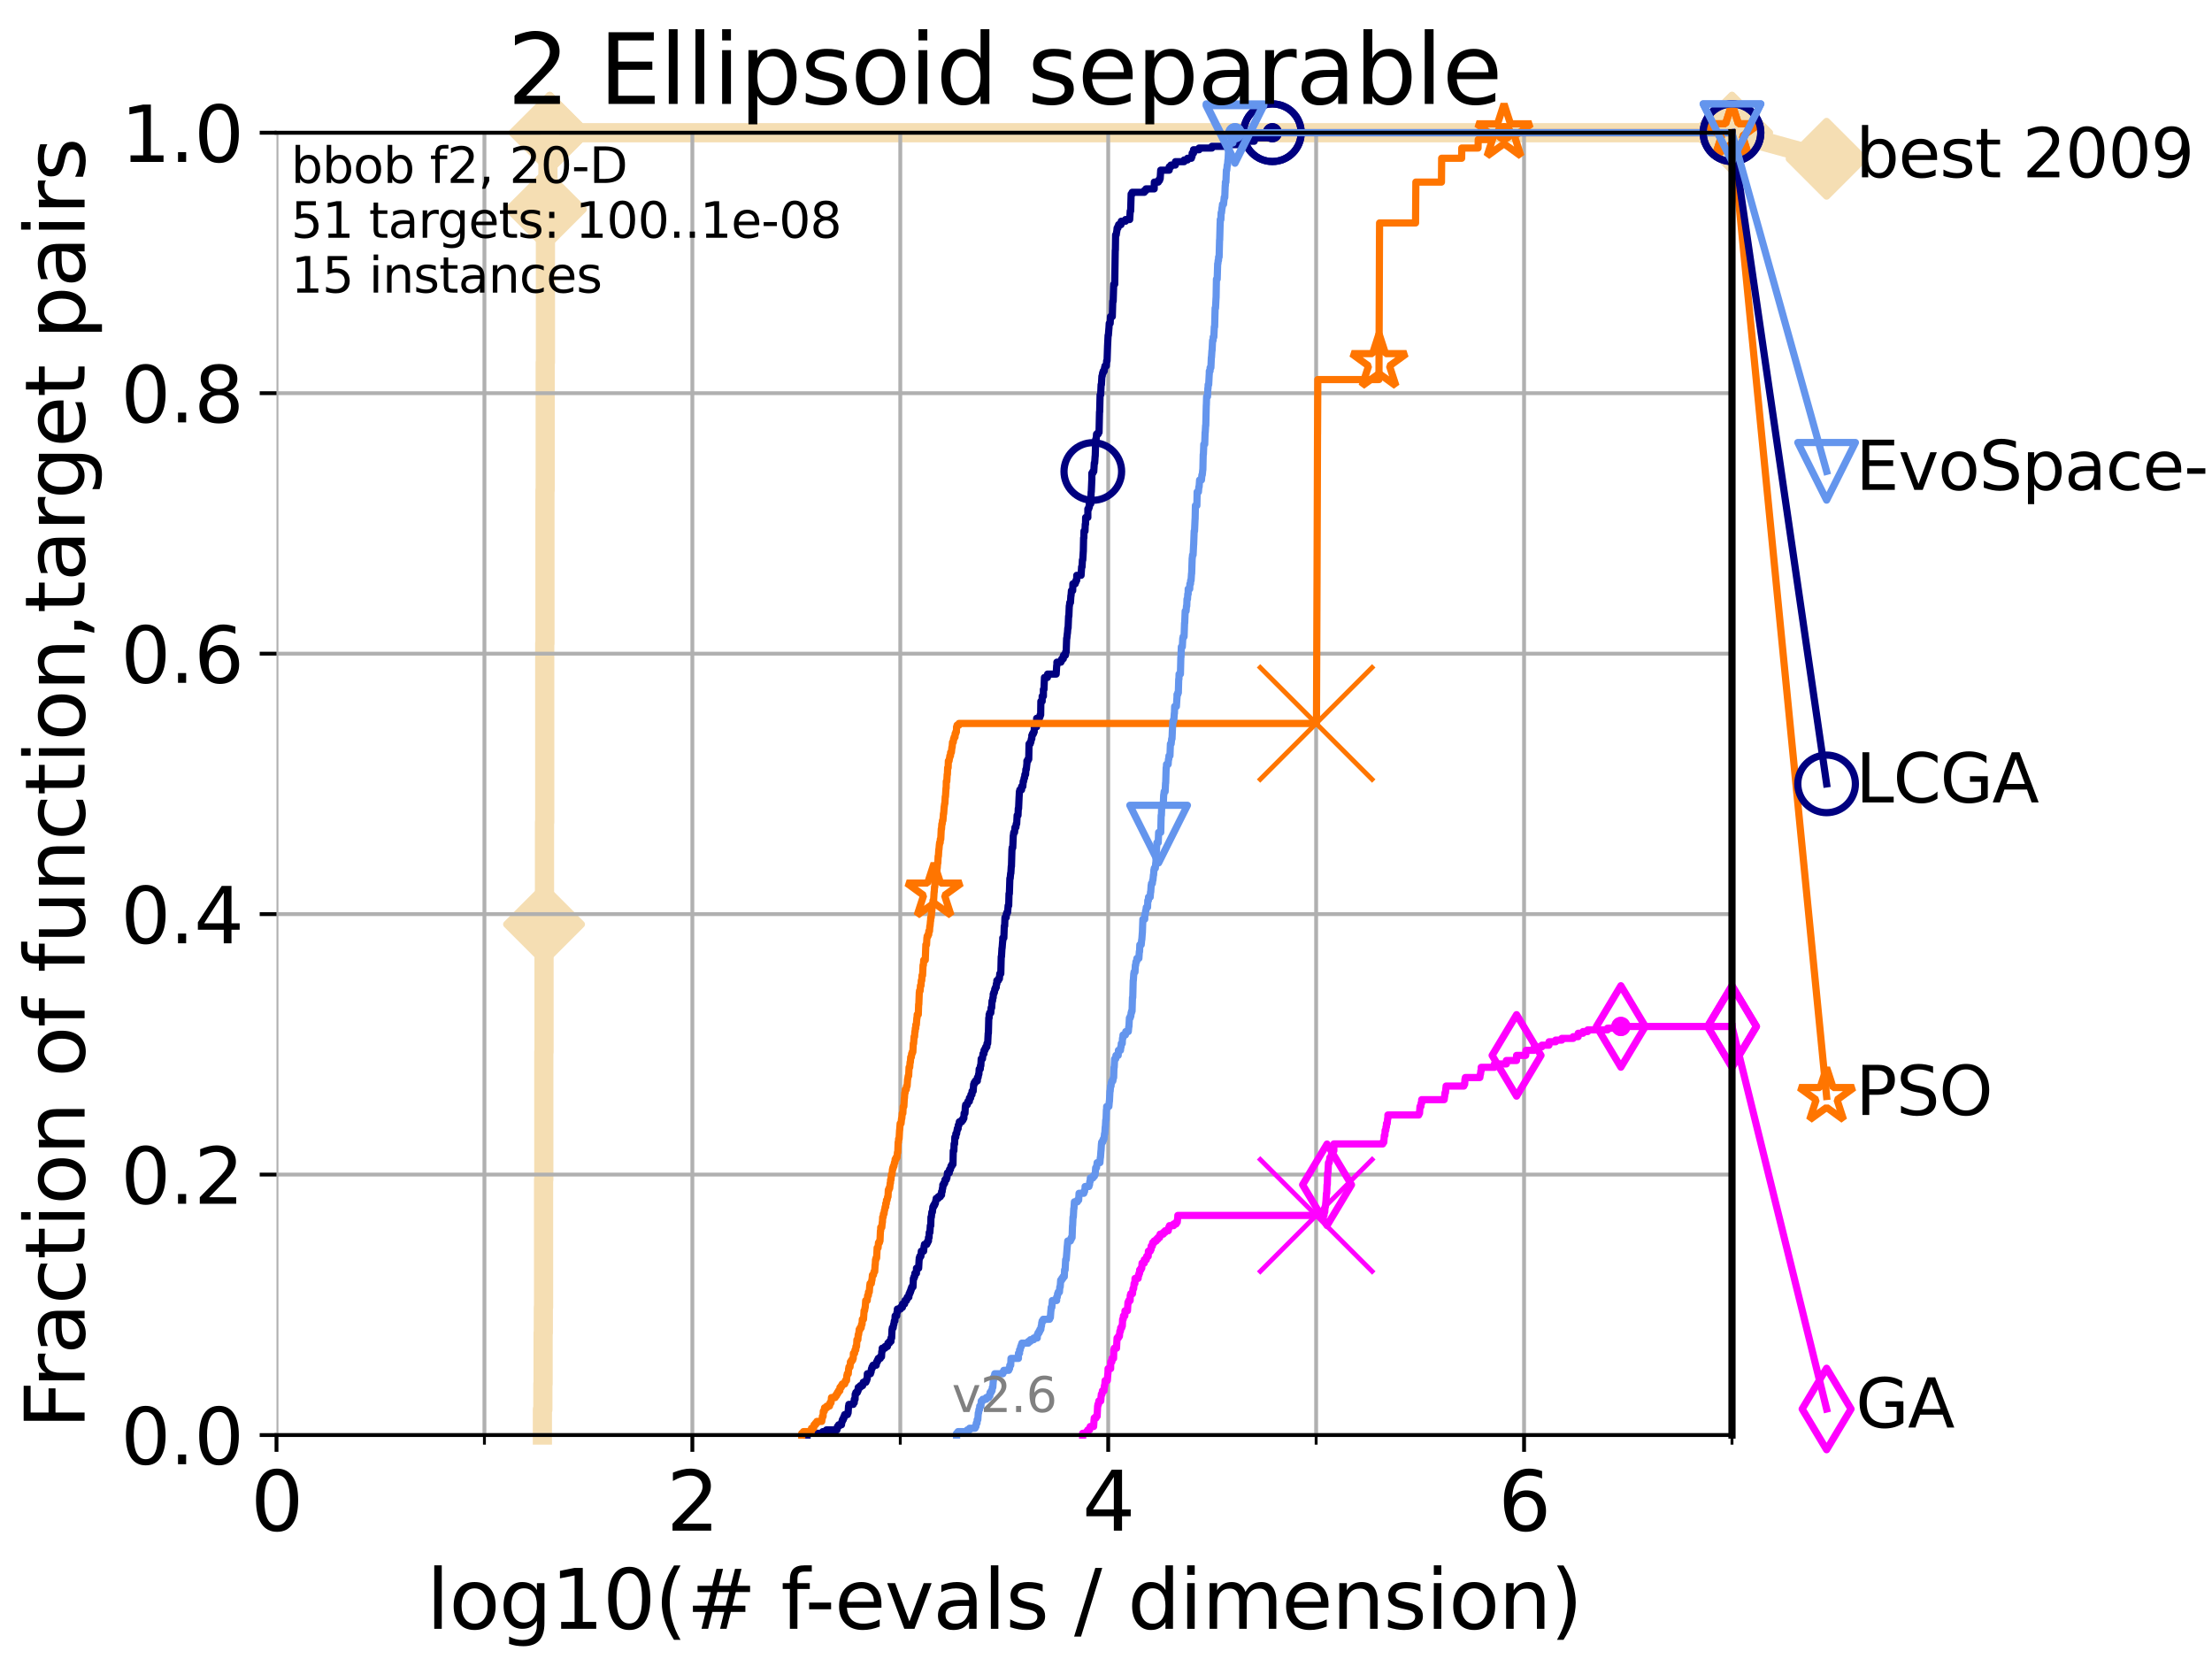 <?xml version="1.0" encoding="utf-8" standalone="no"?>
<!DOCTYPE svg PUBLIC "-//W3C//DTD SVG 1.1//EN"
  "http://www.w3.org/Graphics/SVG/1.1/DTD/svg11.dtd">
<svg xmlns:xlink="http://www.w3.org/1999/xlink" width="460.8pt" height="345.6pt" viewBox="0 0 460.8 345.6" xmlns="http://www.w3.org/2000/svg" version="1.1">
 <defs>
  <style type="text/css">*{stroke-linejoin: round; stroke-linecap: butt}</style>
 </defs>
 <g id="figure_1">
  <g id="patch_1">
   <path d="M 0 345.6 
L 460.8 345.6 
L 460.8 0 
L 0 0 
z
" style="fill: #ffffff"/>
  </g>
  <g id="axes_1">
   <g id="patch_2">
    <path d="M 57.6 298.944 
L 360.806 298.944 
L 360.806 27.648 
L 57.6 27.648 
z
" style="fill: #ffffff"/>
   </g>
   <g id="line2d_1">
    <path d="M 112.989 298.944 
L 112.989 293.624 
L 113.088 293.624 
L 113.088 288.305 
L 113.137 288.305 
L 113.137 277.666 
L 113.186 277.666 
L 113.186 272.346 
L 113.235 272.346 
L 113.235 245.749 
L 113.284 245.749 
L 113.284 219.151 
L 113.333 219.151 
L 113.333 192.553 
L 113.381 192.553 
L 113.381 187.234 
L 113.43 187.234 
L 113.43 171.275 
L 113.478 171.275 
L 113.478 134.039 
L 113.526 134.039 
L 113.526 102.121 
L 113.574 102.121 
L 113.574 75.524 
L 113.622 75.524 
L 113.622 43.607 
L 113.718 43.607 
L 113.718 38.287 
L 114.142 38.287 
L 114.142 32.968 
L 114.51 32.968 
L 114.51 27.648 
L 360.806 27.648 
" style="fill: none; stroke: #f5deb3; stroke-width: 4; stroke-linecap: square"/>
   </g>
   <g id="line2d_2">
    <defs>
     <path id="m470f2a856b" d="M 0 7.778 
L 7.778 0 
L 0 -7.778 
L -7.778 0 
z
" style="stroke: #f5deb3; stroke-width: 1.5; stroke-linejoin: miter"/>
    </defs>
    <g>
     <use xlink:href="#m470f2a856b" x="113.333" y="192.553" style="fill: #f5deb3; stroke: #f5deb3; stroke-width: 1.5; stroke-linejoin: miter"/>
     <use xlink:href="#m470f2a856b" x="113.718" y="43.607" style="fill: #f5deb3; stroke: #f5deb3; stroke-width: 1.5; stroke-linejoin: miter"/>
     <use xlink:href="#m470f2a856b" x="114.51" y="27.648" style="fill: #f5deb3; stroke: #f5deb3; stroke-width: 1.5; stroke-linejoin: miter"/>
     <use xlink:href="#m470f2a856b" x="114.51" y="27.648" style="fill: #f5deb3; stroke: #f5deb3; stroke-width: 1.5; stroke-linejoin: miter"/>
     <use xlink:href="#m470f2a856b" x="360.806" y="27.648" style="fill: #f5deb3; stroke: #f5deb3; stroke-width: 1.5; stroke-linejoin: miter"/>
    </g>
   </g>
   <g id="line2d_3">
    <path style="fill: none; stroke: #f5deb3; stroke-width: 4; stroke-linecap: square"/>
    <g/>
   </g>
   <g id="line2d_4">
    <path d="M 360.806 27.648 
L 380.515 33.074 
" style="fill: none; stroke: #f5deb3; stroke-width: 4; stroke-linecap: square"/>
    <g>
     <use xlink:href="#m470f2a856b" x="360.806" y="27.648" style="fill: #f5deb3; stroke: #f5deb3; stroke-width: 1.5; stroke-linejoin: miter"/>
     <use xlink:href="#m470f2a856b" x="380.515" y="33.074" style="fill: #f5deb3; stroke: #f5deb3; stroke-width: 1.5; stroke-linejoin: miter"/>
    </g>
   </g>
   <g id="matplotlib.axis_1">
    <g id="xtick_1">
     <g id="line2d_5">
      <path d="M 57.6 298.944 
L 57.6 27.648 
" clip-path="url(#pf8f37fb560)" style="fill: none; stroke: #b0b0b0; stroke-width: 0.8; stroke-linecap: square"/>
     </g>
     <g id="line2d_6">
      <defs>
       <path id="mdefff7c6cf" d="M 0 0 
L 0 3.5 
" style="stroke: #000000; stroke-width: 0.8"/>
      </defs>
      <g>
       <use xlink:href="#mdefff7c6cf" x="57.6" y="298.944" style="stroke: #000000; stroke-width: 0.8"/>
      </g>
     </g>
     <g id="text_1">
      <!-- 0 -->
      <g transform="translate(52.192 318.861)scale(0.17 -0.17)">
       <defs>
        <path id="DejaVuSans-30" d="M 2034 4250 
Q 1547 4250 1301 3770 
Q 1056 3291 1056 2328 
Q 1056 1369 1301 889 
Q 1547 409 2034 409 
Q 2525 409 2770 889 
Q 3016 1369 3016 2328 
Q 3016 3291 2770 3770 
Q 2525 4250 2034 4250 
z
M 2034 4750 
Q 2819 4750 3233 4129 
Q 3647 3509 3647 2328 
Q 3647 1150 3233 529 
Q 2819 -91 2034 -91 
Q 1250 -91 836 529 
Q 422 1150 422 2328 
Q 422 3509 836 4129 
Q 1250 4750 2034 4750 
z
" transform="scale(0.016)"/>
       </defs>
       <use xlink:href="#DejaVuSans-30"/>
      </g>
     </g>
    </g>
    <g id="xtick_2">
     <g id="line2d_7">
      <path d="M 144.23 298.944 
L 144.23 27.648 
" clip-path="url(#pf8f37fb560)" style="fill: none; stroke: #b0b0b0; stroke-width: 0.8; stroke-linecap: square"/>
     </g>
     <g id="line2d_8">
      <g>
       <use xlink:href="#mdefff7c6cf" x="144.23" y="298.944" style="stroke: #000000; stroke-width: 0.8"/>
      </g>
     </g>
     <g id="text_2">
      <!-- 2 -->
      <g transform="translate(138.822 318.861)scale(0.17 -0.17)">
       <defs>
        <path id="DejaVuSans-32" d="M 1228 531 
L 3431 531 
L 3431 0 
L 469 0 
L 469 531 
Q 828 903 1448 1529 
Q 2069 2156 2228 2338 
Q 2531 2678 2651 2914 
Q 2772 3150 2772 3378 
Q 2772 3750 2511 3984 
Q 2250 4219 1831 4219 
Q 1534 4219 1204 4116 
Q 875 4013 500 3803 
L 500 4441 
Q 881 4594 1212 4672 
Q 1544 4750 1819 4750 
Q 2544 4750 2975 4387 
Q 3406 4025 3406 3419 
Q 3406 3131 3298 2873 
Q 3191 2616 2906 2266 
Q 2828 2175 2409 1742 
Q 1991 1309 1228 531 
z
" transform="scale(0.016)"/>
       </defs>
       <use xlink:href="#DejaVuSans-32"/>
      </g>
     </g>
    </g>
    <g id="xtick_3">
     <g id="line2d_9">
      <path d="M 230.861 298.944 
L 230.861 27.648 
" clip-path="url(#pf8f37fb560)" style="fill: none; stroke: #b0b0b0; stroke-width: 0.8; stroke-linecap: square"/>
     </g>
     <g id="line2d_10">
      <g>
       <use xlink:href="#mdefff7c6cf" x="230.861" y="298.944" style="stroke: #000000; stroke-width: 0.8"/>
      </g>
     </g>
     <g id="text_3">
      <!-- 4 -->
      <g transform="translate(225.453 318.861)scale(0.17 -0.17)">
       <defs>
        <path id="DejaVuSans-34" d="M 2419 4116 
L 825 1625 
L 2419 1625 
L 2419 4116 
z
M 2253 4666 
L 3047 4666 
L 3047 1625 
L 3713 1625 
L 3713 1100 
L 3047 1100 
L 3047 0 
L 2419 0 
L 2419 1100 
L 313 1100 
L 313 1709 
L 2253 4666 
z
" transform="scale(0.016)"/>
       </defs>
       <use xlink:href="#DejaVuSans-34"/>
      </g>
     </g>
    </g>
    <g id="xtick_4">
     <g id="line2d_11">
      <path d="M 317.491 298.944 
L 317.491 27.648 
" clip-path="url(#pf8f37fb560)" style="fill: none; stroke: #b0b0b0; stroke-width: 0.8; stroke-linecap: square"/>
     </g>
     <g id="line2d_12">
      <g>
       <use xlink:href="#mdefff7c6cf" x="317.491" y="298.944" style="stroke: #000000; stroke-width: 0.8"/>
      </g>
     </g>
     <g id="text_4">
      <!-- 6 -->
      <g transform="translate(312.083 318.861)scale(0.17 -0.17)">
       <defs>
        <path id="DejaVuSans-36" d="M 2113 2584 
Q 1688 2584 1439 2293 
Q 1191 2003 1191 1497 
Q 1191 994 1439 701 
Q 1688 409 2113 409 
Q 2538 409 2786 701 
Q 3034 994 3034 1497 
Q 3034 2003 2786 2293 
Q 2538 2584 2113 2584 
z
M 3366 4563 
L 3366 3988 
Q 3128 4100 2886 4159 
Q 2644 4219 2406 4219 
Q 1781 4219 1451 3797 
Q 1122 3375 1075 2522 
Q 1259 2794 1537 2939 
Q 1816 3084 2150 3084 
Q 2853 3084 3261 2657 
Q 3669 2231 3669 1497 
Q 3669 778 3244 343 
Q 2819 -91 2113 -91 
Q 1303 -91 875 529 
Q 447 1150 447 2328 
Q 447 3434 972 4092 
Q 1497 4750 2381 4750 
Q 2619 4750 2861 4703 
Q 3103 4656 3366 4563 
z
" transform="scale(0.016)"/>
       </defs>
       <use xlink:href="#DejaVuSans-36"/>
      </g>
     </g>
    </g>
    <g id="xtick_5">
     <g id="line2d_13">
      <path d="M 100.915 298.944 
L 100.915 27.648 
" clip-path="url(#pf8f37fb560)" style="fill: none; stroke: #b0b0b0; stroke-width: 0.8; stroke-linecap: square"/>
     </g>
     <g id="line2d_14">
      <defs>
       <path id="m8f38d4b89e" d="M 0 0 
L 0 2 
" style="stroke: #000000; stroke-width: 0.6"/>
      </defs>
      <g>
       <use xlink:href="#m8f38d4b89e" x="100.915" y="298.944" style="stroke: #000000; stroke-width: 0.6"/>
      </g>
     </g>
    </g>
    <g id="xtick_6">
     <g id="line2d_15">
      <path d="M 187.546 298.944 
L 187.546 27.648 
" clip-path="url(#pf8f37fb560)" style="fill: none; stroke: #b0b0b0; stroke-width: 0.8; stroke-linecap: square"/>
     </g>
     <g id="line2d_16">
      <g>
       <use xlink:href="#m8f38d4b89e" x="187.546" y="298.944" style="stroke: #000000; stroke-width: 0.6"/>
      </g>
     </g>
    </g>
    <g id="xtick_7">
     <g id="line2d_17">
      <path d="M 274.176 298.944 
L 274.176 27.648 
" clip-path="url(#pf8f37fb560)" style="fill: none; stroke: #b0b0b0; stroke-width: 0.8; stroke-linecap: square"/>
     </g>
     <g id="line2d_18">
      <g>
       <use xlink:href="#m8f38d4b89e" x="274.176" y="298.944" style="stroke: #000000; stroke-width: 0.6"/>
      </g>
     </g>
    </g>
    <g id="xtick_8">
     <g id="line2d_19">
      <path d="M 360.806 298.944 
L 360.806 27.648 
" clip-path="url(#pf8f37fb560)" style="fill: none; stroke: #b0b0b0; stroke-width: 0.8; stroke-linecap: square"/>
     </g>
     <g id="line2d_20">
      <g>
       <use xlink:href="#m8f38d4b89e" x="360.806" y="298.944" style="stroke: #000000; stroke-width: 0.6"/>
      </g>
     </g>
    </g>
    <g id="text_5">
     <!-- log10(# f-evals / dimension) -->
     <g transform="translate(88.823 339.314)scale(0.17 -0.17)">
      <defs>
       <path id="DejaVuSans-6c" d="M 603 4863 
L 1178 4863 
L 1178 0 
L 603 0 
L 603 4863 
z
" transform="scale(0.016)"/>
       <path id="DejaVuSans-6f" d="M 1959 3097 
Q 1497 3097 1228 2736 
Q 959 2375 959 1747 
Q 959 1119 1226 758 
Q 1494 397 1959 397 
Q 2419 397 2687 759 
Q 2956 1122 2956 1747 
Q 2956 2369 2687 2733 
Q 2419 3097 1959 3097 
z
M 1959 3584 
Q 2709 3584 3137 3096 
Q 3566 2609 3566 1747 
Q 3566 888 3137 398 
Q 2709 -91 1959 -91 
Q 1206 -91 779 398 
Q 353 888 353 1747 
Q 353 2609 779 3096 
Q 1206 3584 1959 3584 
z
" transform="scale(0.016)"/>
       <path id="DejaVuSans-67" d="M 2906 1791 
Q 2906 2416 2648 2759 
Q 2391 3103 1925 3103 
Q 1463 3103 1205 2759 
Q 947 2416 947 1791 
Q 947 1169 1205 825 
Q 1463 481 1925 481 
Q 2391 481 2648 825 
Q 2906 1169 2906 1791 
z
M 3481 434 
Q 3481 -459 3084 -895 
Q 2688 -1331 1869 -1331 
Q 1566 -1331 1297 -1286 
Q 1028 -1241 775 -1147 
L 775 -588 
Q 1028 -725 1275 -790 
Q 1522 -856 1778 -856 
Q 2344 -856 2625 -561 
Q 2906 -266 2906 331 
L 2906 616 
Q 2728 306 2450 153 
Q 2172 0 1784 0 
Q 1141 0 747 490 
Q 353 981 353 1791 
Q 353 2603 747 3093 
Q 1141 3584 1784 3584 
Q 2172 3584 2450 3431 
Q 2728 3278 2906 2969 
L 2906 3500 
L 3481 3500 
L 3481 434 
z
" transform="scale(0.016)"/>
       <path id="DejaVuSans-31" d="M 794 531 
L 1825 531 
L 1825 4091 
L 703 3866 
L 703 4441 
L 1819 4666 
L 2450 4666 
L 2450 531 
L 3481 531 
L 3481 0 
L 794 0 
L 794 531 
z
" transform="scale(0.016)"/>
       <path id="DejaVuSans-28" d="M 1984 4856 
Q 1566 4138 1362 3434 
Q 1159 2731 1159 2009 
Q 1159 1288 1364 580 
Q 1569 -128 1984 -844 
L 1484 -844 
Q 1016 -109 783 600 
Q 550 1309 550 2009 
Q 550 2706 781 3412 
Q 1013 4119 1484 4856 
L 1984 4856 
z
" transform="scale(0.016)"/>
       <path id="DejaVuSans-23" d="M 3272 2816 
L 2363 2816 
L 2100 1772 
L 3016 1772 
L 3272 2816 
z
M 2803 4594 
L 2478 3297 
L 3391 3297 
L 3719 4594 
L 4219 4594 
L 3897 3297 
L 4872 3297 
L 4872 2816 
L 3775 2816 
L 3519 1772 
L 4513 1772 
L 4513 1294 
L 3397 1294 
L 3072 0 
L 2572 0 
L 2894 1294 
L 1978 1294 
L 1656 0 
L 1153 0 
L 1478 1294 
L 494 1294 
L 494 1772 
L 1594 1772 
L 1856 2816 
L 850 2816 
L 850 3297 
L 1978 3297 
L 2297 4594 
L 2803 4594 
z
" transform="scale(0.016)"/>
       <path id="DejaVuSans-20" transform="scale(0.016)"/>
       <path id="DejaVuSans-66" d="M 2375 4863 
L 2375 4384 
L 1825 4384 
Q 1516 4384 1395 4259 
Q 1275 4134 1275 3809 
L 1275 3500 
L 2222 3500 
L 2222 3053 
L 1275 3053 
L 1275 0 
L 697 0 
L 697 3053 
L 147 3053 
L 147 3500 
L 697 3500 
L 697 3744 
Q 697 4328 969 4595 
Q 1241 4863 1831 4863 
L 2375 4863 
z
" transform="scale(0.016)"/>
       <path id="DejaVuSans-2d" d="M 313 2009 
L 1997 2009 
L 1997 1497 
L 313 1497 
L 313 2009 
z
" transform="scale(0.016)"/>
       <path id="DejaVuSans-65" d="M 3597 1894 
L 3597 1613 
L 953 1613 
Q 991 1019 1311 708 
Q 1631 397 2203 397 
Q 2534 397 2845 478 
Q 3156 559 3463 722 
L 3463 178 
Q 3153 47 2828 -22 
Q 2503 -91 2169 -91 
Q 1331 -91 842 396 
Q 353 884 353 1716 
Q 353 2575 817 3079 
Q 1281 3584 2069 3584 
Q 2775 3584 3186 3129 
Q 3597 2675 3597 1894 
z
M 3022 2063 
Q 3016 2534 2758 2815 
Q 2500 3097 2075 3097 
Q 1594 3097 1305 2825 
Q 1016 2553 972 2059 
L 3022 2063 
z
" transform="scale(0.016)"/>
       <path id="DejaVuSans-76" d="M 191 3500 
L 800 3500 
L 1894 563 
L 2988 3500 
L 3597 3500 
L 2284 0 
L 1503 0 
L 191 3500 
z
" transform="scale(0.016)"/>
       <path id="DejaVuSans-61" d="M 2194 1759 
Q 1497 1759 1228 1600 
Q 959 1441 959 1056 
Q 959 750 1161 570 
Q 1363 391 1709 391 
Q 2188 391 2477 730 
Q 2766 1069 2766 1631 
L 2766 1759 
L 2194 1759 
z
M 3341 1997 
L 3341 0 
L 2766 0 
L 2766 531 
Q 2569 213 2275 61 
Q 1981 -91 1556 -91 
Q 1019 -91 701 211 
Q 384 513 384 1019 
Q 384 1609 779 1909 
Q 1175 2209 1959 2209 
L 2766 2209 
L 2766 2266 
Q 2766 2663 2505 2880 
Q 2244 3097 1772 3097 
Q 1472 3097 1187 3025 
Q 903 2953 641 2809 
L 641 3341 
Q 956 3463 1253 3523 
Q 1550 3584 1831 3584 
Q 2591 3584 2966 3190 
Q 3341 2797 3341 1997 
z
" transform="scale(0.016)"/>
       <path id="DejaVuSans-73" d="M 2834 3397 
L 2834 2853 
Q 2591 2978 2328 3040 
Q 2066 3103 1784 3103 
Q 1356 3103 1142 2972 
Q 928 2841 928 2578 
Q 928 2378 1081 2264 
Q 1234 2150 1697 2047 
L 1894 2003 
Q 2506 1872 2764 1633 
Q 3022 1394 3022 966 
Q 3022 478 2636 193 
Q 2250 -91 1575 -91 
Q 1294 -91 989 -36 
Q 684 19 347 128 
L 347 722 
Q 666 556 975 473 
Q 1284 391 1588 391 
Q 1994 391 2212 530 
Q 2431 669 2431 922 
Q 2431 1156 2273 1281 
Q 2116 1406 1581 1522 
L 1381 1569 
Q 847 1681 609 1914 
Q 372 2147 372 2553 
Q 372 3047 722 3315 
Q 1072 3584 1716 3584 
Q 2034 3584 2315 3537 
Q 2597 3491 2834 3397 
z
" transform="scale(0.016)"/>
       <path id="DejaVuSans-2f" d="M 1625 4666 
L 2156 4666 
L 531 -594 
L 0 -594 
L 1625 4666 
z
" transform="scale(0.016)"/>
       <path id="DejaVuSans-64" d="M 2906 2969 
L 2906 4863 
L 3481 4863 
L 3481 0 
L 2906 0 
L 2906 525 
Q 2725 213 2448 61 
Q 2172 -91 1784 -91 
Q 1150 -91 751 415 
Q 353 922 353 1747 
Q 353 2572 751 3078 
Q 1150 3584 1784 3584 
Q 2172 3584 2448 3432 
Q 2725 3281 2906 2969 
z
M 947 1747 
Q 947 1113 1208 752 
Q 1469 391 1925 391 
Q 2381 391 2643 752 
Q 2906 1113 2906 1747 
Q 2906 2381 2643 2742 
Q 2381 3103 1925 3103 
Q 1469 3103 1208 2742 
Q 947 2381 947 1747 
z
" transform="scale(0.016)"/>
       <path id="DejaVuSans-69" d="M 603 3500 
L 1178 3500 
L 1178 0 
L 603 0 
L 603 3500 
z
M 603 4863 
L 1178 4863 
L 1178 4134 
L 603 4134 
L 603 4863 
z
" transform="scale(0.016)"/>
       <path id="DejaVuSans-6d" d="M 3328 2828 
Q 3544 3216 3844 3400 
Q 4144 3584 4550 3584 
Q 5097 3584 5394 3201 
Q 5691 2819 5691 2113 
L 5691 0 
L 5113 0 
L 5113 2094 
Q 5113 2597 4934 2840 
Q 4756 3084 4391 3084 
Q 3944 3084 3684 2787 
Q 3425 2491 3425 1978 
L 3425 0 
L 2847 0 
L 2847 2094 
Q 2847 2600 2669 2842 
Q 2491 3084 2119 3084 
Q 1678 3084 1418 2786 
Q 1159 2488 1159 1978 
L 1159 0 
L 581 0 
L 581 3500 
L 1159 3500 
L 1159 2956 
Q 1356 3278 1631 3431 
Q 1906 3584 2284 3584 
Q 2666 3584 2933 3390 
Q 3200 3197 3328 2828 
z
" transform="scale(0.016)"/>
       <path id="DejaVuSans-6e" d="M 3513 2113 
L 3513 0 
L 2938 0 
L 2938 2094 
Q 2938 2591 2744 2837 
Q 2550 3084 2163 3084 
Q 1697 3084 1428 2787 
Q 1159 2491 1159 1978 
L 1159 0 
L 581 0 
L 581 3500 
L 1159 3500 
L 1159 2956 
Q 1366 3272 1645 3428 
Q 1925 3584 2291 3584 
Q 2894 3584 3203 3211 
Q 3513 2838 3513 2113 
z
" transform="scale(0.016)"/>
       <path id="DejaVuSans-29" d="M 513 4856 
L 1013 4856 
Q 1481 4119 1714 3412 
Q 1947 2706 1947 2009 
Q 1947 1309 1714 600 
Q 1481 -109 1013 -844 
L 513 -844 
Q 928 -128 1133 580 
Q 1338 1288 1338 2009 
Q 1338 2731 1133 3434 
Q 928 4138 513 4856 
z
" transform="scale(0.016)"/>
      </defs>
      <use xlink:href="#DejaVuSans-6c"/>
      <use xlink:href="#DejaVuSans-6f" x="27.783"/>
      <use xlink:href="#DejaVuSans-67" x="88.965"/>
      <use xlink:href="#DejaVuSans-31" x="152.441"/>
      <use xlink:href="#DejaVuSans-30" x="216.064"/>
      <use xlink:href="#DejaVuSans-28" x="279.688"/>
      <use xlink:href="#DejaVuSans-23" x="318.701"/>
      <use xlink:href="#DejaVuSans-20" x="402.49"/>
      <use xlink:href="#DejaVuSans-66" x="434.277"/>
      <use xlink:href="#DejaVuSans-2d" x="463.982"/>
      <use xlink:href="#DejaVuSans-65" x="500.066"/>
      <use xlink:href="#DejaVuSans-76" x="561.59"/>
      <use xlink:href="#DejaVuSans-61" x="620.77"/>
      <use xlink:href="#DejaVuSans-6c" x="682.049"/>
      <use xlink:href="#DejaVuSans-73" x="709.832"/>
      <use xlink:href="#DejaVuSans-20" x="761.932"/>
      <use xlink:href="#DejaVuSans-2f" x="793.719"/>
      <use xlink:href="#DejaVuSans-20" x="827.41"/>
      <use xlink:href="#DejaVuSans-64" x="859.197"/>
      <use xlink:href="#DejaVuSans-69" x="922.674"/>
      <use xlink:href="#DejaVuSans-6d" x="950.457"/>
      <use xlink:href="#DejaVuSans-65" x="1047.869"/>
      <use xlink:href="#DejaVuSans-6e" x="1109.393"/>
      <use xlink:href="#DejaVuSans-73" x="1172.771"/>
      <use xlink:href="#DejaVuSans-69" x="1224.871"/>
      <use xlink:href="#DejaVuSans-6f" x="1252.654"/>
      <use xlink:href="#DejaVuSans-6e" x="1313.836"/>
      <use xlink:href="#DejaVuSans-29" x="1377.215"/>
     </g>
    </g>
   </g>
   <g id="matplotlib.axis_2">
    <g id="ytick_1">
     <g id="line2d_21">
      <path d="M 57.6 298.944 
L 360.806 298.944 
" clip-path="url(#pf8f37fb560)" style="fill: none; stroke: #b0b0b0; stroke-width: 0.8; stroke-linecap: square"/>
     </g>
     <g id="line2d_22">
      <defs>
       <path id="m548f7cee6b" d="M 0 0 
L -3.5 0 
" style="stroke: #000000; stroke-width: 0.8"/>
      </defs>
      <g>
       <use xlink:href="#m548f7cee6b" x="57.6" y="298.944" style="stroke: #000000; stroke-width: 0.8"/>
      </g>
     </g>
     <g id="text_6">
      <!-- 0.0 -->
      <g transform="translate(25.155 305.023)scale(0.16 -0.16)">
       <defs>
        <path id="DejaVuSans-2e" d="M 684 794 
L 1344 794 
L 1344 0 
L 684 0 
L 684 794 
z
" transform="scale(0.016)"/>
       </defs>
       <use xlink:href="#DejaVuSans-30"/>
       <use xlink:href="#DejaVuSans-2e" x="63.623"/>
       <use xlink:href="#DejaVuSans-30" x="95.41"/>
      </g>
     </g>
    </g>
    <g id="ytick_2">
     <g id="line2d_23">
      <path d="M 57.6 244.685 
L 360.806 244.685 
" clip-path="url(#pf8f37fb560)" style="fill: none; stroke: #b0b0b0; stroke-width: 0.8; stroke-linecap: square"/>
     </g>
     <g id="line2d_24">
      <g>
       <use xlink:href="#m548f7cee6b" x="57.6" y="244.685" style="stroke: #000000; stroke-width: 0.8"/>
      </g>
     </g>
     <g id="text_7">
      <!-- 0.2 -->
      <g transform="translate(25.155 250.764)scale(0.16 -0.16)">
       <use xlink:href="#DejaVuSans-30"/>
       <use xlink:href="#DejaVuSans-2e" x="63.623"/>
       <use xlink:href="#DejaVuSans-32" x="95.41"/>
      </g>
     </g>
    </g>
    <g id="ytick_3">
     <g id="line2d_25">
      <path d="M 57.6 190.426 
L 360.806 190.426 
" clip-path="url(#pf8f37fb560)" style="fill: none; stroke: #b0b0b0; stroke-width: 0.8; stroke-linecap: square"/>
     </g>
     <g id="line2d_26">
      <g>
       <use xlink:href="#m548f7cee6b" x="57.6" y="190.426" style="stroke: #000000; stroke-width: 0.8"/>
      </g>
     </g>
     <g id="text_8">
      <!-- 0.4 -->
      <g transform="translate(25.155 196.504)scale(0.16 -0.16)">
       <use xlink:href="#DejaVuSans-30"/>
       <use xlink:href="#DejaVuSans-2e" x="63.623"/>
       <use xlink:href="#DejaVuSans-34" x="95.41"/>
      </g>
     </g>
    </g>
    <g id="ytick_4">
     <g id="line2d_27">
      <path d="M 57.6 136.166 
L 360.806 136.166 
" clip-path="url(#pf8f37fb560)" style="fill: none; stroke: #b0b0b0; stroke-width: 0.8; stroke-linecap: square"/>
     </g>
     <g id="line2d_28">
      <g>
       <use xlink:href="#m548f7cee6b" x="57.6" y="136.166" style="stroke: #000000; stroke-width: 0.8"/>
      </g>
     </g>
     <g id="text_9">
      <!-- 0.6 -->
      <g transform="translate(25.155 142.245)scale(0.16 -0.16)">
       <use xlink:href="#DejaVuSans-30"/>
       <use xlink:href="#DejaVuSans-2e" x="63.623"/>
       <use xlink:href="#DejaVuSans-36" x="95.41"/>
      </g>
     </g>
    </g>
    <g id="ytick_5">
     <g id="line2d_29">
      <path d="M 57.6 81.907 
L 360.806 81.907 
" clip-path="url(#pf8f37fb560)" style="fill: none; stroke: #b0b0b0; stroke-width: 0.8; stroke-linecap: square"/>
     </g>
     <g id="line2d_30">
      <g>
       <use xlink:href="#m548f7cee6b" x="57.6" y="81.907" style="stroke: #000000; stroke-width: 0.8"/>
      </g>
     </g>
     <g id="text_10">
      <!-- 0.8 -->
      <g transform="translate(25.155 87.986)scale(0.16 -0.16)">
       <defs>
        <path id="DejaVuSans-38" d="M 2034 2216 
Q 1584 2216 1326 1975 
Q 1069 1734 1069 1313 
Q 1069 891 1326 650 
Q 1584 409 2034 409 
Q 2484 409 2743 651 
Q 3003 894 3003 1313 
Q 3003 1734 2745 1975 
Q 2488 2216 2034 2216 
z
M 1403 2484 
Q 997 2584 770 2862 
Q 544 3141 544 3541 
Q 544 4100 942 4425 
Q 1341 4750 2034 4750 
Q 2731 4750 3128 4425 
Q 3525 4100 3525 3541 
Q 3525 3141 3298 2862 
Q 3072 2584 2669 2484 
Q 3125 2378 3379 2068 
Q 3634 1759 3634 1313 
Q 3634 634 3220 271 
Q 2806 -91 2034 -91 
Q 1263 -91 848 271 
Q 434 634 434 1313 
Q 434 1759 690 2068 
Q 947 2378 1403 2484 
z
M 1172 3481 
Q 1172 3119 1398 2916 
Q 1625 2713 2034 2713 
Q 2441 2713 2670 2916 
Q 2900 3119 2900 3481 
Q 2900 3844 2670 4047 
Q 2441 4250 2034 4250 
Q 1625 4250 1398 4047 
Q 1172 3844 1172 3481 
z
" transform="scale(0.016)"/>
       </defs>
       <use xlink:href="#DejaVuSans-30"/>
       <use xlink:href="#DejaVuSans-2e" x="63.623"/>
       <use xlink:href="#DejaVuSans-38" x="95.41"/>
      </g>
     </g>
    </g>
    <g id="ytick_6">
     <g id="line2d_31">
      <path d="M 57.6 27.648 
L 360.806 27.648 
" clip-path="url(#pf8f37fb560)" style="fill: none; stroke: #b0b0b0; stroke-width: 0.8; stroke-linecap: square"/>
     </g>
     <g id="line2d_32">
      <g>
       <use xlink:href="#m548f7cee6b" x="57.6" y="27.648" style="stroke: #000000; stroke-width: 0.8"/>
      </g>
     </g>
     <g id="text_11">
      <!-- 1.0 -->
      <g transform="translate(25.155 33.727)scale(0.16 -0.16)">
       <use xlink:href="#DejaVuSans-31"/>
       <use xlink:href="#DejaVuSans-2e" x="63.623"/>
       <use xlink:href="#DejaVuSans-30" x="95.41"/>
      </g>
     </g>
    </g>
    <g id="text_12">
     <!-- Fraction of function,target pairs -->
     <g transform="translate(17.62 297.681)rotate(-90)scale(0.17 -0.17)">
      <defs>
       <path id="DejaVuSans-46" d="M 628 4666 
L 3309 4666 
L 3309 4134 
L 1259 4134 
L 1259 2759 
L 3109 2759 
L 3109 2228 
L 1259 2228 
L 1259 0 
L 628 0 
L 628 4666 
z
" transform="scale(0.016)"/>
       <path id="DejaVuSans-72" d="M 2631 2963 
Q 2534 3019 2420 3045 
Q 2306 3072 2169 3072 
Q 1681 3072 1420 2755 
Q 1159 2438 1159 1844 
L 1159 0 
L 581 0 
L 581 3500 
L 1159 3500 
L 1159 2956 
Q 1341 3275 1631 3429 
Q 1922 3584 2338 3584 
Q 2397 3584 2469 3576 
Q 2541 3569 2628 3553 
L 2631 2963 
z
" transform="scale(0.016)"/>
       <path id="DejaVuSans-63" d="M 3122 3366 
L 3122 2828 
Q 2878 2963 2633 3030 
Q 2388 3097 2138 3097 
Q 1578 3097 1268 2742 
Q 959 2388 959 1747 
Q 959 1106 1268 751 
Q 1578 397 2138 397 
Q 2388 397 2633 464 
Q 2878 531 3122 666 
L 3122 134 
Q 2881 22 2623 -34 
Q 2366 -91 2075 -91 
Q 1284 -91 818 406 
Q 353 903 353 1747 
Q 353 2603 823 3093 
Q 1294 3584 2113 3584 
Q 2378 3584 2631 3529 
Q 2884 3475 3122 3366 
z
" transform="scale(0.016)"/>
       <path id="DejaVuSans-74" d="M 1172 4494 
L 1172 3500 
L 2356 3500 
L 2356 3053 
L 1172 3053 
L 1172 1153 
Q 1172 725 1289 603 
Q 1406 481 1766 481 
L 2356 481 
L 2356 0 
L 1766 0 
Q 1100 0 847 248 
Q 594 497 594 1153 
L 594 3053 
L 172 3053 
L 172 3500 
L 594 3500 
L 594 4494 
L 1172 4494 
z
" transform="scale(0.016)"/>
       <path id="DejaVuSans-75" d="M 544 1381 
L 544 3500 
L 1119 3500 
L 1119 1403 
Q 1119 906 1312 657 
Q 1506 409 1894 409 
Q 2359 409 2629 706 
Q 2900 1003 2900 1516 
L 2900 3500 
L 3475 3500 
L 3475 0 
L 2900 0 
L 2900 538 
Q 2691 219 2414 64 
Q 2138 -91 1772 -91 
Q 1169 -91 856 284 
Q 544 659 544 1381 
z
M 1991 3584 
L 1991 3584 
z
" transform="scale(0.016)"/>
       <path id="DejaVuSans-2c" d="M 750 794 
L 1409 794 
L 1409 256 
L 897 -744 
L 494 -744 
L 750 256 
L 750 794 
z
" transform="scale(0.016)"/>
       <path id="DejaVuSans-70" d="M 1159 525 
L 1159 -1331 
L 581 -1331 
L 581 3500 
L 1159 3500 
L 1159 2969 
Q 1341 3281 1617 3432 
Q 1894 3584 2278 3584 
Q 2916 3584 3314 3078 
Q 3713 2572 3713 1747 
Q 3713 922 3314 415 
Q 2916 -91 2278 -91 
Q 1894 -91 1617 61 
Q 1341 213 1159 525 
z
M 3116 1747 
Q 3116 2381 2855 2742 
Q 2594 3103 2138 3103 
Q 1681 3103 1420 2742 
Q 1159 2381 1159 1747 
Q 1159 1113 1420 752 
Q 1681 391 2138 391 
Q 2594 391 2855 752 
Q 3116 1113 3116 1747 
z
" transform="scale(0.016)"/>
      </defs>
      <use xlink:href="#DejaVuSans-46"/>
      <use xlink:href="#DejaVuSans-72" x="50.27"/>
      <use xlink:href="#DejaVuSans-61" x="91.383"/>
      <use xlink:href="#DejaVuSans-63" x="152.662"/>
      <use xlink:href="#DejaVuSans-74" x="207.643"/>
      <use xlink:href="#DejaVuSans-69" x="246.852"/>
      <use xlink:href="#DejaVuSans-6f" x="274.635"/>
      <use xlink:href="#DejaVuSans-6e" x="335.816"/>
      <use xlink:href="#DejaVuSans-20" x="399.195"/>
      <use xlink:href="#DejaVuSans-6f" x="430.982"/>
      <use xlink:href="#DejaVuSans-66" x="492.164"/>
      <use xlink:href="#DejaVuSans-20" x="527.369"/>
      <use xlink:href="#DejaVuSans-66" x="559.156"/>
      <use xlink:href="#DejaVuSans-75" x="594.361"/>
      <use xlink:href="#DejaVuSans-6e" x="657.74"/>
      <use xlink:href="#DejaVuSans-63" x="721.119"/>
      <use xlink:href="#DejaVuSans-74" x="776.1"/>
      <use xlink:href="#DejaVuSans-69" x="815.309"/>
      <use xlink:href="#DejaVuSans-6f" x="843.092"/>
      <use xlink:href="#DejaVuSans-6e" x="904.273"/>
      <use xlink:href="#DejaVuSans-2c" x="967.652"/>
      <use xlink:href="#DejaVuSans-74" x="999.439"/>
      <use xlink:href="#DejaVuSans-61" x="1038.648"/>
      <use xlink:href="#DejaVuSans-72" x="1099.928"/>
      <use xlink:href="#DejaVuSans-67" x="1139.291"/>
      <use xlink:href="#DejaVuSans-65" x="1202.768"/>
      <use xlink:href="#DejaVuSans-74" x="1264.291"/>
      <use xlink:href="#DejaVuSans-20" x="1303.5"/>
      <use xlink:href="#DejaVuSans-70" x="1335.287"/>
      <use xlink:href="#DejaVuSans-61" x="1398.764"/>
      <use xlink:href="#DejaVuSans-69" x="1460.043"/>
      <use xlink:href="#DejaVuSans-72" x="1487.826"/>
      <use xlink:href="#DejaVuSans-73" x="1528.939"/>
     </g>
    </g>
   </g>
   <g id="line2d_33">
    <defs>
     <path id="mef91b7e9db" d="M 0 1.5 
C 0.398 1.5 0.779 1.342 1.061 1.061 
C 1.342 0.779 1.5 0.398 1.5 0 
C 1.5 -0.398 1.342 -0.779 1.061 -1.061 
C 0.779 -1.342 0.398 -1.5 0 -1.5 
C -0.398 -1.5 -0.779 -1.342 -1.061 -1.061 
C -1.342 -0.779 -1.5 -0.398 -1.5 0 
C -1.5 0.398 -1.342 0.779 -1.061 1.061 
C -0.779 1.342 -0.398 1.5 0 1.5 
z
" style="stroke: #f5deb3"/>
    </defs>
    <g>
     <use xlink:href="#mef91b7e9db" x="114.51" y="27.648" style="fill: #f5deb3; stroke: #f5deb3"/>
     <use xlink:href="#mef91b7e9db" x="114.51" y="27.648" style="fill: #f5deb3; stroke: #f5deb3"/>
    </g>
   </g>
   <g id="line2d_34">
    <defs>
     <path id="m4c76d11c9d" d="M 0 1.5 
C 0.398 1.5 0.779 1.342 1.061 1.061 
C 1.342 0.779 1.5 0.398 1.5 0 
C 1.5 -0.398 1.342 -0.779 1.061 -1.061 
C 0.779 -1.342 0.398 -1.5 0 -1.5 
C -0.398 -1.5 -0.779 -1.342 -1.061 -1.061 
C -1.342 -0.779 -1.5 -0.398 -1.5 0 
C -1.5 0.398 -1.342 0.779 -1.061 1.061 
C -0.779 1.342 -0.398 1.5 0 1.5 
z
" style="stroke: #000080"/>
    </defs>
    <g>
     <use xlink:href="#m4c76d11c9d" x="265.058" y="27.648" style="fill: #000080; stroke: #000080"/>
     <use xlink:href="#m4c76d11c9d" x="265.058" y="27.648" style="fill: #000080; stroke: #000080"/>
    </g>
   </g>
   <g id="line2d_35">
    <path d="M 168.124 298.944 
L 168.124 298.589 
L 171.398 298.589 
L 171.398 298.235 
L 172.151 298.235 
L 172.151 297.88 
L 174.35 297.88 
L 174.448 297.171 
L 174.705 297.171 
L 174.705 296.816 
L 175.297 296.816 
L 175.378 296.107 
L 175.483 296.107 
L 175.483 295.752 
L 175.67 295.752 
L 175.67 295.398 
L 175.821 295.398 
L 175.821 295.043 
L 175.965 295.043 
L 175.965 294.688 
L 176.537 294.688 
L 176.537 294.334 
L 176.674 294.334 
L 176.769 292.915 
L 176.837 292.915 
L 176.837 292.561 
L 177.738 292.561 
L 177.738 292.206 
L 177.957 292.206 
L 177.964 291.497 
L 178.126 291.497 
L 178.154 290.433 
L 178.287 290.433 
L 178.287 290.078 
L 178.598 290.078 
L 178.598 289.723 
L 178.757 289.723 
L 178.791 289.014 
L 179.212 289.014 
L 179.212 288.66 
L 179.701 288.66 
L 179.701 288.305 
L 179.827 288.305 
L 179.827 287.95 
L 180.383 287.95 
L 180.383 287.596 
L 180.546 287.596 
L 180.546 287.241 
L 180.659 287.241 
L 180.681 286.177 
L 181.338 286.177 
L 181.338 285.822 
L 181.461 285.822 
L 181.545 285.113 
L 181.663 285.113 
L 181.663 284.759 
L 181.856 284.759 
L 181.856 284.404 
L 182.531 284.404 
L 182.602 283.695 
L 182.785 283.695 
L 182.785 283.34 
L 182.95 283.34 
L 182.95 282.985 
L 183.375 282.985 
L 183.375 282.631 
L 183.638 282.631 
L 183.693 281.567 
L 183.753 281.567 
L 183.78 280.858 
L 184.362 280.858 
L 184.362 280.503 
L 184.865 280.503 
L 184.963 279.794 
L 185.285 279.794 
L 185.285 279.439 
L 185.606 279.439 
L 185.607 278.73 
L 185.745 278.73 
L 185.823 276.957 
L 185.886 276.957 
L 185.886 276.602 
L 186.059 276.602 
L 186.152 275.893 
L 186.209 275.893 
L 186.294 275.183 
L 186.425 275.183 
L 186.475 274.12 
L 186.805 274.12 
L 186.845 273.41 
L 186.917 273.41 
L 186.937 272.701 
L 187.588 272.701 
L 187.588 272.346 
L 187.991 272.346 
L 188.008 271.637 
L 188.448 271.637 
L 188.515 270.928 
L 188.838 270.928 
L 188.838 270.573 
L 189.003 270.573 
L 189.003 270.219 
L 189.331 270.219 
L 189.377 269.509 
L 189.532 269.509 
L 189.532 269.155 
L 189.678 269.155 
L 189.678 268.8 
L 189.797 268.8 
L 189.797 268.445 
L 189.929 268.445 
L 189.929 268.091 
L 190.192 268.091 
L 190.275 266.318 
L 190.404 266.318 
L 190.404 265.963 
L 190.547 265.963 
L 190.582 265.254 
L 190.915 265.254 
L 190.916 264.19 
L 191.371 264.19 
L 191.468 262.417 
L 191.492 262.417 
L 191.492 262.062 
L 191.61 262.062 
L 191.61 261.707 
L 191.837 261.707 
L 191.926 260.643 
L 192.404 260.643 
L 192.508 259.579 
L 192.581 259.579 
L 192.581 259.225 
L 193.065 259.225 
L 193.065 258.87 
L 193.247 258.87 
L 193.247 258.516 
L 193.418 258.516 
L 193.418 257.806 
L 193.544 257.806 
L 193.577 256.742 
L 193.712 256.742 
L 193.797 255.324 
L 193.894 255.324 
L 193.936 253.551 
L 194.016 253.551 
L 194.125 252.487 
L 194.236 252.487 
L 194.334 251.423 
L 194.494 251.423 
L 194.494 251.068 
L 194.704 251.068 
L 194.704 250.714 
L 194.854 250.714 
L 194.956 250.004 
L 195.026 250.004 
L 195.026 249.65 
L 195.454 249.65 
L 195.454 249.295 
L 195.887 249.295 
L 195.887 248.94 
L 196.143 248.94 
L 196.149 248.231 
L 196.269 248.231 
L 196.328 247.522 
L 196.396 247.522 
L 196.407 246.813 
L 196.611 246.813 
L 196.611 246.458 
L 196.802 246.458 
L 196.854 245.749 
L 197.136 245.749 
L 197.136 245.394 
L 197.26 245.394 
L 197.369 244.33 
L 197.755 244.33 
L 197.802 243.621 
L 198.002 243.621 
L 198.098 242.912 
L 198.305 242.912 
L 198.305 242.557 
L 198.523 242.557 
L 198.58 239.72 
L 198.711 239.72 
L 198.755 238.301 
L 198.857 238.301 
L 198.913 236.883 
L 199.106 236.883 
L 199.117 236.174 
L 199.283 236.174 
L 199.361 235.464 
L 199.426 235.464 
L 199.426 235.11 
L 199.594 235.11 
L 199.625 234.4 
L 199.754 234.4 
L 199.842 233.691 
L 200.337 233.691 
L 200.337 233.336 
L 200.605 233.336 
L 200.605 232.982 
L 200.786 232.982 
L 200.841 231.918 
L 201.022 231.918 
L 201.099 230.499 
L 201.164 230.499 
L 201.164 230.145 
L 201.498 230.145 
L 201.498 229.79 
L 201.632 229.79 
L 201.632 229.435 
L 201.942 229.435 
L 201.942 228.726 
L 202.207 228.726 
L 202.261 228.017 
L 202.485 228.017 
L 202.496 227.308 
L 202.731 227.308 
L 202.823 225.889 
L 202.95 225.889 
L 202.95 225.534 
L 203.173 225.534 
L 203.173 225.18 
L 203.597 225.18 
L 203.605 224.471 
L 203.753 224.471 
L 203.863 223.761 
L 203.921 223.761 
L 203.982 222.697 
L 204.208 222.697 
L 204.24 221.988 
L 204.329 221.988 
L 204.401 220.57 
L 204.668 220.57 
L 204.77 219.506 
L 204.98 219.506 
L 204.989 218.796 
L 205.188 218.796 
L 205.188 218.442 
L 205.344 218.442 
L 205.344 218.087 
L 205.577 218.087 
L 205.606 217.378 
L 205.749 217.378 
L 205.855 215.25 
L 205.896 215.25 
L 205.982 212.058 
L 206.053 212.058 
L 206.053 211.349 
L 206.165 211.349 
L 206.165 210.994 
L 206.402 210.994 
L 206.47 209.931 
L 206.582 209.931 
L 206.664 208.512 
L 206.757 208.512 
L 206.839 207.803 
L 206.901 207.803 
L 206.905 207.093 
L 207.018 207.093 
L 207.018 206.739 
L 207.156 206.739 
L 207.229 206.03 
L 207.377 206.03 
L 207.377 205.675 
L 207.54 205.675 
L 207.552 204.966 
L 207.662 204.966 
L 207.664 204.256 
L 207.985 204.256 
L 207.985 203.902 
L 208.193 203.902 
L 208.271 202.838 
L 208.484 202.838 
L 208.573 199.291 
L 208.626 199.291 
L 208.727 197.518 
L 208.756 197.518 
L 208.867 196.1 
L 208.891 196.1 
L 208.891 195.39 
L 209.12 195.39 
L 209.207 192.908 
L 209.29 192.908 
L 209.348 191.135 
L 209.611 191.135 
L 209.618 190.426 
L 209.747 190.426 
L 209.747 190.071 
L 209.906 190.071 
L 210.013 188.652 
L 210.131 188.652 
L 210.195 186.17 
L 210.269 186.17 
L 210.374 182.978 
L 210.439 182.978 
L 210.534 181.914 
L 210.58 181.914 
L 210.662 180.496 
L 210.704 180.496 
L 210.807 176.949 
L 210.843 176.949 
L 210.843 176.595 
L 210.976 176.595 
L 211.078 174.112 
L 211.096 174.112 
L 211.18 173.403 
L 211.351 173.403 
L 211.441 172.339 
L 211.636 172.339 
L 211.693 171.63 
L 211.793 171.63 
L 211.886 169.857 
L 212.069 169.857 
L 212.127 168.438 
L 212.19 168.438 
L 212.301 165.956 
L 212.305 165.956 
L 212.359 164.892 
L 212.45 164.892 
L 212.45 164.537 
L 212.809 164.537 
L 212.825 163.828 
L 213.076 163.828 
L 213.153 162.764 
L 213.239 162.764 
L 213.349 162.055 
L 213.437 162.055 
L 213.501 161.346 
L 213.646 161.346 
L 213.705 160.282 
L 213.801 160.282 
L 213.905 159.218 
L 213.924 159.218 
L 213.924 158.508 
L 214.131 158.508 
L 214.131 158.154 
L 214.305 158.154 
L 214.37 154.962 
L 214.615 154.962 
L 214.615 154.607 
L 214.743 154.607 
L 214.848 153.898 
L 214.946 153.898 
L 214.946 153.189 
L 215.091 153.189 
L 215.091 152.834 
L 215.299 152.834 
L 215.299 152.48 
L 215.44 152.48 
L 215.463 151.416 
L 215.933 151.416 
L 215.954 149.643 
L 216.524 149.643 
L 216.524 149.288 
L 216.668 149.288 
L 216.668 148.933 
L 216.79 148.933 
L 216.83 146.096 
L 217.105 146.096 
L 217.105 145.032 
L 217.357 145.032 
L 217.357 143.614 
L 217.48 143.614 
L 217.577 141.131 
L 218.198 141.131 
L 218.236 140.422 
L 220.021 140.422 
L 220.127 138.649 
L 220.172 138.649 
L 220.172 137.94 
L 221.01 137.94 
L 221.01 137.585 
L 221.194 137.585 
L 221.194 137.23 
L 221.508 137.23 
L 221.548 136.521 
L 221.936 136.521 
L 221.989 135.812 
L 222.102 135.812 
L 222.203 132.975 
L 222.24 132.975 
L 222.348 131.911 
L 222.368 131.911 
L 222.442 130.847 
L 222.503 130.847 
L 222.608 128.364 
L 222.663 128.364 
L 222.751 126.237 
L 222.778 126.237 
L 222.852 125.527 
L 222.995 125.527 
L 223.082 124.109 
L 223.114 124.109 
L 223.198 123.045 
L 223.46 123.045 
L 223.498 121.626 
L 223.988 121.626 
L 223.988 121.272 
L 224.127 121.272 
L 224.127 120.917 
L 224.294 120.917 
L 224.31 119.853 
L 225.211 119.853 
L 225.318 118.08 
L 225.413 118.08 
L 225.481 116.661 
L 225.555 116.661 
L 225.665 114.888 
L 225.674 114.888 
L 225.736 112.051 
L 225.787 112.051 
L 225.815 110.633 
L 226.023 110.633 
L 226.076 109.214 
L 226.135 109.214 
L 226.158 107.796 
L 226.616 107.796 
L 226.622 106.022 
L 226.795 106.022 
L 226.795 105.668 
L 226.923 105.668 
L 226.924 104.958 
L 227.218 104.958 
L 227.308 102.476 
L 227.335 102.476 
L 227.444 99.994 
L 227.45 99.994 
L 227.45 98.575 
L 227.653 98.575 
L 227.653 98.22 
L 227.85 98.22 
L 227.961 96.447 
L 228.039 96.447 
L 228.133 95.029 
L 228.154 95.029 
L 228.262 91.482 
L 228.357 91.482 
L 228.434 90.418 
L 228.77 90.418 
L 228.77 90.064 
L 228.951 90.064 
L 229.048 85.808 
L 229.08 85.808 
L 229.169 82.262 
L 229.29 82.262 
L 229.38 80.134 
L 229.447 80.134 
L 229.547 78.361 
L 229.605 78.361 
L 229.705 77.652 
L 229.827 77.652 
L 229.827 77.297 
L 230.031 77.297 
L 230.103 76.588 
L 230.183 76.588 
L 230.183 76.233 
L 230.471 76.233 
L 230.533 75.169 
L 230.62 75.169 
L 230.73 71.977 
L 230.732 71.977 
L 230.838 69.85 
L 230.894 69.85 
L 231.004 68.431 
L 231.013 68.431 
L 231.072 67.367 
L 231.268 67.367 
L 231.329 65.949 
L 231.712 65.949 
L 231.809 62.757 
L 231.894 62.757 
L 231.994 59.565 
L 232.015 59.565 
L 232.015 59.211 
L 232.216 59.211 
L 232.323 52.118 
L 232.35 52.118 
L 232.399 48.926 
L 232.531 48.926 
L 232.626 48.217 
L 232.646 48.217 
L 232.714 47.508 
L 232.888 47.508 
L 232.888 47.153 
L 233.03 47.153 
L 233.03 46.798 
L 233.525 46.798 
L 233.58 46.089 
L 234.462 46.089 
L 234.462 45.734 
L 235.332 45.734 
L 235.443 43.961 
L 235.535 43.961 
L 235.637 40.415 
L 235.849 40.415 
L 235.849 40.06 
L 238.375 40.06 
L 238.375 39.706 
L 238.718 39.706 
L 238.718 39.351 
L 240.436 39.351 
L 240.47 37.932 
L 241.303 37.932 
L 241.303 37.578 
L 241.563 37.578 
L 241.563 37.223 
L 241.687 37.223 
L 241.797 35.45 
L 243.567 35.45 
L 243.567 34.741 
L 243.914 34.741 
L 243.914 34.386 
L 244.844 34.386 
L 244.867 33.677 
L 246.682 33.677 
L 246.682 33.322 
L 247.382 33.322 
L 247.382 32.968 
L 248.188 32.968 
L 248.188 32.613 
L 248.321 32.613 
L 248.35 31.904 
L 248.63 31.904 
L 248.63 31.194 
L 249.794 31.194 
L 249.794 30.84 
L 252.456 30.84 
L 252.456 30.485 
L 256.114 30.485 
L 256.114 30.13 
L 258.715 30.13 
L 258.715 29.776 
L 259.681 29.776 
L 259.681 29.421 
L 261.278 29.421 
L 261.287 28.712 
L 265.058 28.712 
L 265.058 27.648 
L 360.806 27.648 
L 360.806 27.648 
" style="fill: none; stroke: #000080; stroke-width: 1.5; stroke-linecap: square"/>
   </g>
   <g id="line2d_36">
    <defs>
     <path id="m226e6541c7" d="M 0 6 
C 1.591 6 3.117 5.368 4.243 4.243 
C 5.368 3.117 6 1.591 6 0 
C 6 -1.591 5.368 -3.117 4.243 -4.243 
C 3.117 -5.368 1.591 -6 0 -6 
C -1.591 -6 -3.117 -5.368 -4.243 -4.243 
C -5.368 -3.117 -6 -1.591 -6 0 
C -6 1.591 -5.368 3.117 -4.243 4.243 
C -3.117 5.368 -1.591 6 0 6 
z
" style="stroke: #000080; stroke-width: 1.5"/>
    </defs>
    <g>
     <use xlink:href="#m226e6541c7" x="227.653" y="98.22" style="fill-opacity: 0; stroke: #000080; stroke-width: 1.5"/>
     <use xlink:href="#m226e6541c7" x="265.058" y="27.648" style="fill-opacity: 0; stroke: #000080; stroke-width: 1.5"/>
     <use xlink:href="#m226e6541c7" x="265.058" y="27.648" style="fill-opacity: 0; stroke: #000080; stroke-width: 1.5"/>
     <use xlink:href="#m226e6541c7" x="360.806" y="27.648" style="fill-opacity: 0; stroke: #000080; stroke-width: 1.5"/>
    </g>
   </g>
   <g id="line2d_37">
    <path style="fill: none; stroke: #000080; stroke-width: 1.5; stroke-linecap: square"/>
    <g/>
   </g>
   <g id="line2d_38">
    <defs>
     <path id="mb40d7e6070" d="M 0 1.5 
C 0.398 1.5 0.779 1.342 1.061 1.061 
C 1.342 0.779 1.5 0.398 1.5 0 
C 1.5 -0.398 1.342 -0.779 1.061 -1.061 
C 0.779 -1.342 0.398 -1.5 0 -1.5 
C -0.398 -1.5 -0.779 -1.342 -1.061 -1.061 
C -1.342 -0.779 -1.5 -0.398 -1.5 0 
C -1.5 0.398 -1.342 0.779 -1.061 1.061 
C -0.779 1.342 -0.398 1.5 0 1.5 
z
" style="stroke: #ff00ff"/>
    </defs>
    <g>
     <use xlink:href="#mb40d7e6070" x="337.659" y="213.832" style="fill: #ff00ff; stroke: #ff00ff"/>
     <use xlink:href="#mb40d7e6070" x="337.659" y="213.832" style="fill: #ff00ff; stroke: #ff00ff"/>
    </g>
   </g>
   <g id="line2d_39">
    <path d="M 225.533 298.944 
L 225.533 298.589 
L 226.345 298.589 
L 226.345 298.235 
L 226.603 298.235 
L 226.603 297.88 
L 226.978 297.88 
L 226.978 297.525 
L 227.11 297.525 
L 227.11 297.171 
L 227.822 297.171 
L 227.912 295.752 
L 227.948 295.752 
L 227.948 295.398 
L 228.319 295.398 
L 228.319 295.043 
L 228.553 295.043 
L 228.653 292.915 
L 228.707 292.915 
L 228.707 292.561 
L 228.82 292.561 
L 228.907 291.851 
L 229.309 291.851 
L 229.385 290.787 
L 229.421 290.787 
L 229.421 290.433 
L 229.567 290.433 
L 229.656 289.723 
L 230 289.723 
L 230.071 288.66 
L 230.148 288.66 
L 230.216 287.596 
L 230.678 287.596 
L 230.776 286.177 
L 230.8 286.177 
L 230.83 285.113 
L 231.367 285.113 
L 231.378 283.695 
L 231.619 283.695 
L 231.653 282.985 
L 231.977 282.985 
L 232.022 281.212 
L 232.111 281.212 
L 232.111 280.858 
L 232.594 280.858 
L 232.703 278.73 
L 232.972 278.73 
L 232.972 278.375 
L 233.195 278.375 
L 233.287 277.311 
L 233.411 277.311 
L 233.456 276.602 
L 233.679 276.602 
L 233.679 276.247 
L 233.8 276.247 
L 233.86 274.829 
L 233.99 274.829 
L 234.029 274.12 
L 234.322 274.12 
L 234.356 273.056 
L 234.872 273.056 
L 234.975 271.282 
L 235.145 271.282 
L 235.145 270.928 
L 235.427 270.928 
L 235.449 269.864 
L 235.545 269.864 
L 235.545 269.509 
L 235.918 269.509 
L 236.018 268.445 
L 236.157 268.445 
L 236.249 267.381 
L 236.421 267.381 
L 236.446 266.318 
L 237.096 266.318 
L 237.155 265.608 
L 237.266 265.608 
L 237.266 265.254 
L 237.401 265.254 
L 237.409 264.544 
L 237.667 264.544 
L 237.667 264.19 
L 237.85 264.19 
L 237.91 263.126 
L 238.371 263.126 
L 238.377 262.417 
L 238.796 262.417 
L 238.867 261.707 
L 239.191 261.707 
L 239.23 260.643 
L 239.626 260.643 
L 239.626 260.289 
L 239.794 260.289 
L 239.812 259.579 
L 240.058 259.579 
L 240.111 258.87 
L 240.421 258.87 
L 240.421 258.516 
L 240.878 258.516 
L 240.878 258.161 
L 241.217 258.161 
L 241.217 257.806 
L 241.582 257.806 
L 241.666 257.097 
L 242.326 257.097 
L 242.326 256.742 
L 242.708 256.742 
L 242.708 256.388 
L 243.376 256.388 
L 243.466 255.678 
L 243.626 255.678 
L 243.626 255.324 
L 244.491 255.324 
L 244.491 254.969 
L 245.011 254.969 
L 245.011 254.615 
L 245.24 254.615 
L 245.35 253.551 
L 245.362 253.551 
L 245.362 253.196 
L 275.811 253.196 
L 275.851 252.487 
L 275.965 252.487 
L 276.028 251.423 
L 276.098 251.423 
L 276.205 250.359 
L 276.215 250.359 
L 276.325 248.586 
L 276.383 248.586 
L 276.447 246.813 
L 276.501 246.813 
L 276.562 244.33 
L 276.641 244.33 
L 276.741 242.202 
L 276.909 242.202 
L 276.992 241.493 
L 277.036 241.493 
L 277.036 241.138 
L 277.262 241.138 
L 277.363 240.429 
L 277.423 240.429 
L 277.423 239.72 
L 277.865 239.72 
L 277.868 238.301 
L 288.046 238.301 
L 288.046 237.947 
L 288.275 237.947 
L 288.373 236.528 
L 288.498 236.528 
L 288.544 235.464 
L 288.682 235.464 
L 288.729 234.755 
L 288.821 234.755 
L 288.828 234.046 
L 288.973 234.046 
L 289.074 232.982 
L 289.124 232.982 
L 289.124 232.273 
L 295.544 232.273 
L 295.544 231.918 
L 295.716 231.918 
L 295.809 230.499 
L 295.997 230.499 
L 296.037 229.79 
L 296.162 229.79 
L 296.162 229.081 
L 300.843 229.081 
L 300.938 228.372 
L 300.955 228.372 
L 301.018 227.662 
L 301.113 227.662 
L 301.213 226.598 
L 301.25 226.598 
L 301.25 226.244 
L 304.939 226.244 
L 304.939 225.889 
L 305.118 225.889 
L 305.182 224.825 
L 305.26 224.825 
L 305.26 224.471 
L 308.279 224.471 
L 308.377 223.761 
L 308.421 223.761 
L 308.494 223.052 
L 308.56 223.052 
L 308.56 222.343 
L 311.31 222.343 
L 311.31 221.634 
L 313.807 221.634 
L 313.807 220.924 
L 315.924 220.924 
L 315.929 219.86 
L 317.834 219.86 
L 317.906 218.796 
L 319.597 218.796 
L 319.627 218.087 
L 321.188 218.087 
L 321.188 217.733 
L 322.678 217.733 
L 322.694 217.023 
L 324.07 217.023 
L 324.07 216.669 
L 325.352 216.669 
L 325.352 216.314 
L 327.722 216.314 
L 327.722 215.959 
L 328.763 215.959 
L 328.763 215.25 
L 329.77 215.25 
L 329.77 214.895 
L 330.745 214.895 
L 330.745 214.541 
L 334.873 214.541 
L 334.873 214.186 
L 337.659 214.186 
L 337.659 213.832 
L 360.806 213.832 
L 360.806 213.832 
" style="fill: none; stroke: #ff00ff; stroke-width: 1.5; stroke-linecap: square"/>
   </g>
   <g id="line2d_40">
    <defs>
     <path id="mb1997b3997" d="M 0 8.485 
L 5.091 0 
L 0 -8.485 
L -5.091 0 
z
" style="stroke: #ff00ff; stroke-width: 1.5; stroke-linejoin: miter"/>
    </defs>
    <g>
     <use xlink:href="#mb1997b3997" x="276.447" y="246.813" style="fill-opacity: 0; stroke: #ff00ff; stroke-width: 1.5; stroke-linejoin: miter"/>
     <use xlink:href="#mb1997b3997" x="315.929" y="219.86" style="fill-opacity: 0; stroke: #ff00ff; stroke-width: 1.5; stroke-linejoin: miter"/>
     <use xlink:href="#mb1997b3997" x="337.659" y="213.832" style="fill-opacity: 0; stroke: #ff00ff; stroke-width: 1.5; stroke-linejoin: miter"/>
     <use xlink:href="#mb1997b3997" x="360.806" y="213.832" style="fill-opacity: 0; stroke: #ff00ff; stroke-width: 1.5; stroke-linejoin: miter"/>
    </g>
   </g>
   <g id="line2d_41">
    <path style="fill: none; stroke: #ff00ff; stroke-width: 1.5; stroke-linecap: square"/>
    <g/>
   </g>
   <g id="line2d_42">
    <path d="M 274.189 253.196 
" clip-path="url(#pf8f37fb560)" style="fill: none; stroke: #ff00ff; stroke-width: 1.5; stroke-linecap: square"/>
    <defs>
     <path id="m05e808418b" d="M -12 12 
L 12 -12 
M -12 -12 
L 12 12 
" style="stroke: #ff00ff"/>
    </defs>
    <g clip-path="url(#pf8f37fb560)">
     <use xlink:href="#m05e808418b" x="274.189" y="253.196" style="fill: #ff00ff; stroke: #ff00ff"/>
    </g>
   </g>
   <g id="line2d_43">
    <defs>
     <path id="m1f0c1a0ee7" d="M 0 1.5 
C 0.398 1.5 0.779 1.342 1.061 1.061 
C 1.342 0.779 1.5 0.398 1.5 0 
C 1.5 -0.398 1.342 -0.779 1.061 -1.061 
C 0.779 -1.342 0.398 -1.5 0 -1.5 
C -0.398 -1.5 -0.779 -1.342 -1.061 -1.061 
C -1.342 -0.779 -1.5 -0.398 -1.5 0 
C -1.5 0.398 -1.342 0.779 -1.061 1.061 
C -0.779 1.342 -0.398 1.5 0 1.5 
z
" style="stroke: #ff7500"/>
    </defs>
    <g>
     <use xlink:href="#m1f0c1a0ee7" x="313.316" y="27.648" style="fill: #ff7500; stroke: #ff7500"/>
     <use xlink:href="#m1f0c1a0ee7" x="313.316" y="27.648" style="fill: #ff7500; stroke: #ff7500"/>
    </g>
   </g>
   <g id="line2d_44">
    <path d="M 167.018 298.944 
L 167.018 298.589 
L 167.37 298.589 
L 167.37 298.235 
L 169.022 298.235 
L 169.052 297.525 
L 169.494 297.525 
L 169.582 296.816 
L 169.881 296.816 
L 169.881 296.462 
L 170.169 296.462 
L 170.169 296.107 
L 171.182 296.107 
L 171.285 295.398 
L 171.32 295.398 
L 171.32 295.043 
L 171.465 295.043 
L 171.507 293.979 
L 171.722 293.979 
L 171.759 293.27 
L 172.236 293.27 
L 172.236 292.915 
L 172.8 292.915 
L 172.8 292.561 
L 172.913 292.561 
L 172.913 292.206 
L 173.125 292.206 
L 173.21 291.142 
L 173.974 291.142 
L 173.974 290.787 
L 174.237 290.787 
L 174.237 290.433 
L 174.444 290.433 
L 174.444 290.078 
L 174.664 290.078 
L 174.664 289.723 
L 174.954 289.723 
L 174.98 289.014 
L 175.251 289.014 
L 175.251 288.66 
L 175.46 288.66 
L 175.46 288.305 
L 175.972 288.305 
L 175.972 287.95 
L 176.102 287.95 
L 176.102 287.596 
L 176.347 287.596 
L 176.419 286.532 
L 176.505 286.532 
L 176.505 286.177 
L 176.714 286.177 
L 176.784 285.113 
L 176.852 285.113 
L 176.852 284.759 
L 177.077 284.759 
L 177.158 283.695 
L 177.375 283.695 
L 177.375 283.34 
L 177.628 283.34 
L 177.628 282.985 
L 177.746 282.985 
L 177.777 281.922 
L 178.03 281.922 
L 178.105 281.212 
L 178.276 281.212 
L 178.299 280.503 
L 178.433 280.503 
L 178.514 279.084 
L 178.713 279.084 
L 178.782 278.021 
L 178.864 278.021 
L 178.954 277.311 
L 178.979 277.311 
L 178.979 276.957 
L 179.169 276.957 
L 179.169 276.602 
L 179.397 276.602 
L 179.469 275.893 
L 179.58 275.893 
L 179.635 274.829 
L 179.881 274.829 
L 179.977 273.41 
L 179.992 273.41 
L 179.992 273.056 
L 180.106 273.056 
L 180.209 272.346 
L 180.244 272.346 
L 180.342 270.928 
L 180.659 270.928 
L 180.743 269.864 
L 180.903 269.864 
L 180.916 269.155 
L 181.088 269.155 
L 181.191 267.736 
L 181.243 267.736 
L 181.243 267.381 
L 181.513 267.381 
L 181.603 266.672 
L 181.646 266.672 
L 181.742 265.608 
L 181.957 265.608 
L 182.066 264.899 
L 182.22 264.899 
L 182.299 263.48 
L 182.332 263.48 
L 182.384 262.417 
L 182.482 262.417 
L 182.482 262.062 
L 182.62 262.062 
L 182.725 259.934 
L 182.92 259.934 
L 183.004 258.87 
L 183.203 258.87 
L 183.203 258.516 
L 183.32 258.516 
L 183.411 256.388 
L 183.46 256.388 
L 183.472 255.678 
L 183.697 255.678 
L 183.793 254.615 
L 183.828 254.615 
L 183.867 253.551 
L 183.978 253.551 
L 184.037 252.841 
L 184.167 252.841 
L 184.232 252.132 
L 184.283 252.132 
L 184.383 251.423 
L 184.512 251.423 
L 184.514 250.714 
L 184.646 250.714 
L 184.667 250.004 
L 184.804 250.004 
L 184.91 249.295 
L 184.991 249.295 
L 185.053 247.877 
L 185.193 247.877 
L 185.193 247.522 
L 185.342 247.522 
L 185.442 246.458 
L 185.501 246.458 
L 185.523 245.749 
L 185.616 245.749 
L 185.685 244.685 
L 185.824 244.685 
L 185.91 243.621 
L 185.986 243.621 
L 185.986 243.266 
L 186.102 243.266 
L 186.102 242.912 
L 186.231 242.912 
L 186.32 242.202 
L 186.422 242.202 
L 186.473 241.493 
L 186.662 241.493 
L 186.662 241.138 
L 186.865 241.138 
L 186.953 240.075 
L 187.023 240.075 
L 187.102 237.947 
L 187.165 237.947 
L 187.198 237.237 
L 187.299 237.237 
L 187.394 235.464 
L 187.413 235.464 
L 187.517 234.046 
L 187.705 234.046 
L 187.81 232.982 
L 187.866 232.982 
L 187.951 231.918 
L 188.081 231.918 
L 188.149 230.499 
L 188.291 230.499 
L 188.391 228.726 
L 188.415 228.726 
L 188.478 227.662 
L 188.552 227.662 
L 188.582 226.953 
L 188.805 226.953 
L 188.862 226.244 
L 188.972 226.244 
L 189.065 224.825 
L 189.086 224.825 
L 189.197 224.116 
L 189.291 224.116 
L 189.374 222.343 
L 189.508 222.343 
L 189.583 221.279 
L 189.646 221.279 
L 189.719 220.215 
L 189.858 220.215 
L 189.905 219.506 
L 190.024 219.506 
L 190.024 219.151 
L 190.162 219.151 
L 190.251 217.378 
L 190.327 217.378 
L 190.413 215.959 
L 190.523 215.959 
L 190.58 214.895 
L 190.639 214.895 
L 190.679 214.186 
L 190.778 214.186 
L 190.778 213.477 
L 190.892 213.477 
L 190.997 212.058 
L 191.034 212.058 
L 191.072 211.349 
L 191.298 211.349 
L 191.369 209.221 
L 191.409 209.221 
L 191.504 206.739 
L 191.549 206.739 
L 191.549 206.384 
L 191.688 206.384 
L 191.745 205.32 
L 191.863 205.32 
L 191.921 204.256 
L 192.015 204.256 
L 192.073 203.192 
L 192.191 203.192 
L 192.287 201.065 
L 192.356 201.065 
L 192.431 200.001 
L 192.75 200.001 
L 192.856 197.164 
L 192.868 197.164 
L 192.868 196.809 
L 193.016 196.809 
L 193.09 195.39 
L 193.137 195.39 
L 193.137 195.036 
L 193.313 195.036 
L 193.313 194.681 
L 193.471 194.681 
L 193.488 193.972 
L 193.632 193.972 
L 193.7 192.908 
L 193.744 192.908 
L 193.835 191.844 
L 193.865 191.844 
L 193.887 191.135 
L 193.98 191.135 
L 194.063 190.071 
L 194.092 190.071 
L 194.181 189.007 
L 194.215 189.007 
L 194.261 188.298 
L 194.357 188.298 
L 194.366 187.589 
L 194.486 187.589 
L 194.588 185.815 
L 194.618 185.815 
L 194.678 184.751 
L 194.731 184.751 
L 194.806 183.333 
L 194.852 183.333 
L 194.852 182.978 
L 194.988 182.978 
L 195.003 182.269 
L 195.102 182.269 
L 195.206 180.85 
L 195.241 180.85 
L 195.313 179.787 
L 195.367 179.787 
L 195.429 178.368 
L 195.486 178.368 
L 195.574 176.949 
L 195.604 176.949 
L 195.693 175.886 
L 195.732 175.886 
L 195.732 175.531 
L 195.857 175.531 
L 195.883 174.822 
L 195.981 174.822 
L 196.079 172.694 
L 196.138 172.694 
L 196.205 171.63 
L 196.279 171.63 
L 196.336 170.921 
L 196.432 170.921 
L 196.534 169.502 
L 196.583 169.502 
L 196.684 168.084 
L 196.702 168.084 
L 196.789 167.374 
L 196.837 167.374 
L 196.907 165.956 
L 196.96 165.956 
L 197.067 164.183 
L 197.106 164.183 
L 197.132 162.764 
L 197.238 162.764 
L 197.312 161.346 
L 197.361 161.346 
L 197.413 159.927 
L 197.517 159.927 
L 197.561 158.508 
L 197.713 158.508 
L 197.819 157.799 
L 197.865 157.799 
L 197.865 157.445 
L 198.007 157.445 
L 198.029 156.735 
L 198.192 156.735 
L 198.298 155.671 
L 198.353 155.671 
L 198.424 154.607 
L 198.59 154.607 
L 198.642 153.898 
L 198.757 153.898 
L 198.757 153.544 
L 198.951 153.544 
L 198.963 152.834 
L 199.108 152.834 
L 199.108 152.48 
L 199.238 152.48 
L 199.267 151.416 
L 199.382 151.416 
L 199.382 151.061 
L 199.774 151.061 
L 199.774 150.706 
L 274.246 150.706 
L 274.357 121.626 
L 274.358 121.626 
L 274.464 90.418 
L 274.47 90.418 
L 274.526 79.07 
L 287.263 79.07 
L 287.373 49.281 
L 287.375 49.281 
L 287.39 46.444 
L 294.885 46.444 
L 294.952 37.932 
L 300.283 37.932 
L 300.324 32.968 
L 304.489 32.968 
L 304.513 30.84 
L 307.903 30.84 
L 307.941 29.067 
L 310.822 29.067 
L 310.828 28.003 
L 313.316 28.003 
L 313.316 27.648 
L 360.806 27.648 
L 360.806 27.648 
" style="fill: none; stroke: #ff7500; stroke-width: 1.5; stroke-linecap: square"/>
   </g>
   <g id="line2d_45">
    <defs>
     <path id="m29bb85bed4" d="M 0 -6 
L -1.347 -1.854 
L -5.706 -1.854 
L -2.18 0.708 
L -3.527 4.854 
L -0 2.292 
L 3.527 4.854 
L 2.18 0.708 
L 5.706 -1.854 
L 1.347 -1.854 
z
" style="stroke: #ff7500; stroke-width: 1.5; stroke-linejoin: bevel"/>
    </defs>
    <g>
     <use xlink:href="#m29bb85bed4" x="194.588" y="185.815" style="fill-opacity: 0; stroke: #ff7500; stroke-width: 1.5; stroke-linejoin: bevel"/>
     <use xlink:href="#m29bb85bed4" x="287.278" y="75.524" style="fill-opacity: 0; stroke: #ff7500; stroke-width: 1.5; stroke-linejoin: bevel"/>
     <use xlink:href="#m29bb85bed4" x="313.316" y="27.648" style="fill-opacity: 0; stroke: #ff7500; stroke-width: 1.5; stroke-linejoin: bevel"/>
     <use xlink:href="#m29bb85bed4" x="360.806" y="27.648" style="fill-opacity: 0; stroke: #ff7500; stroke-width: 1.5; stroke-linejoin: bevel"/>
    </g>
   </g>
   <g id="line2d_46">
    <path style="fill: none; stroke: #ff7500; stroke-width: 1.5; stroke-linecap: square"/>
    <g/>
   </g>
   <g id="line2d_47">
    <path d="M 274.176 150.706 
" clip-path="url(#pf8f37fb560)" style="fill: none; stroke: #ff7500; stroke-width: 1.5; stroke-linecap: square"/>
    <defs>
     <path id="m59de39ee03" d="M -12 12 
L 12 -12 
M -12 -12 
L 12 12 
" style="stroke: #ff7500"/>
    </defs>
    <g clip-path="url(#pf8f37fb560)">
     <use xlink:href="#m59de39ee03" x="274.176" y="150.706" style="fill: #ff7500; stroke: #ff7500"/>
    </g>
   </g>
   <g id="line2d_48">
    <defs>
     <path id="m7943c12d1f" d="M 0 1.5 
C 0.398 1.5 0.779 1.342 1.061 1.061 
C 1.342 0.779 1.5 0.398 1.5 0 
C 1.5 -0.398 1.342 -0.779 1.061 -1.061 
C 0.779 -1.342 0.398 -1.5 0 -1.5 
C -0.398 -1.5 -0.779 -1.342 -1.061 -1.061 
C -1.342 -0.779 -1.5 -0.398 -1.5 0 
C -1.5 0.398 -1.342 0.779 -1.061 1.061 
C -0.779 1.342 -0.398 1.5 0 1.5 
z
" style="stroke: #6495ed"/>
    </defs>
    <g>
     <use xlink:href="#m7943c12d1f" x="257.27" y="27.648" style="fill: #6495ed; stroke: #6495ed"/>
     <use xlink:href="#m7943c12d1f" x="257.27" y="27.648" style="fill: #6495ed; stroke: #6495ed"/>
    </g>
   </g>
   <g id="line2d_49">
    <path d="M 199.271 298.944 
L 199.271 298.589 
L 199.571 298.589 
L 199.571 298.235 
L 201.499 298.235 
L 201.499 297.88 
L 201.987 297.88 
L 201.987 297.525 
L 203.13 297.525 
L 203.13 297.171 
L 203.311 297.171 
L 203.376 296.462 
L 203.536 296.462 
L 203.56 295.752 
L 203.698 295.752 
L 203.793 294.334 
L 203.855 294.334 
L 203.935 293.624 
L 204.061 293.624 
L 204.092 292.915 
L 204.34 292.915 
L 204.412 291.851 
L 204.721 291.851 
L 204.721 291.497 
L 205.438 291.497 
L 205.438 291.142 
L 205.969 291.142 
L 205.969 290.787 
L 206.21 290.787 
L 206.247 290.078 
L 206.48 290.078 
L 206.48 289.723 
L 206.658 289.723 
L 206.726 289.014 
L 206.823 289.014 
L 206.925 287.596 
L 206.957 287.596 
L 206.966 286.886 
L 207.143 286.886 
L 207.224 286.177 
L 208.912 286.177 
L 208.912 285.822 
L 209.113 285.822 
L 209.113 285.468 
L 210.128 285.468 
L 210.128 285.113 
L 210.307 285.113 
L 210.361 284.404 
L 210.551 284.404 
L 210.606 282.985 
L 212.156 282.985 
L 212.156 281.922 
L 212.387 281.922 
L 212.387 281.212 
L 212.523 281.212 
L 212.623 280.503 
L 212.762 280.503 
L 212.762 280.148 
L 212.879 280.148 
L 212.879 279.794 
L 214.215 279.794 
L 214.215 279.439 
L 214.651 279.439 
L 214.651 279.084 
L 215.338 279.084 
L 215.338 278.73 
L 216.081 278.73 
L 216.081 278.021 
L 216.231 278.021 
L 216.231 277.666 
L 216.455 277.666 
L 216.455 277.311 
L 216.627 277.311 
L 216.627 276.957 
L 216.819 276.957 
L 216.898 276.247 
L 216.952 276.247 
L 217.014 275.538 
L 217.093 275.538 
L 217.093 275.183 
L 217.326 275.183 
L 217.326 274.829 
L 218.632 274.829 
L 218.632 274.474 
L 218.811 274.474 
L 218.912 273.056 
L 218.932 273.056 
L 218.978 272.346 
L 219.119 272.346 
L 219.214 270.928 
L 220.114 270.928 
L 220.114 270.219 
L 220.243 270.219 
L 220.316 269.509 
L 220.447 269.509 
L 220.447 269.155 
L 220.701 269.155 
L 220.778 268.091 
L 220.861 268.091 
L 220.958 266.672 
L 221.192 266.672 
L 221.192 266.318 
L 221.433 266.318 
L 221.433 265.963 
L 221.711 265.963 
L 221.769 264.544 
L 221.885 264.544 
L 221.992 262.417 
L 222.112 262.417 
L 222.222 260.998 
L 222.224 260.998 
L 222.328 259.579 
L 222.341 259.579 
L 222.43 258.516 
L 222.987 258.516 
L 222.987 258.161 
L 223.158 258.161 
L 223.158 257.806 
L 223.335 257.806 
L 223.419 255.324 
L 223.447 255.324 
L 223.522 253.551 
L 223.588 253.551 
L 223.683 251.778 
L 223.724 251.778 
L 223.819 250.359 
L 224.444 250.359 
L 224.444 250.004 
L 224.706 250.004 
L 224.785 248.586 
L 225.78 248.586 
L 225.78 248.231 
L 225.923 248.231 
L 226.029 247.522 
L 226.045 247.522 
L 226.045 247.167 
L 226.848 247.167 
L 226.848 246.813 
L 226.964 246.813 
L 227.033 246.103 
L 227.102 246.103 
L 227.134 245.394 
L 227.677 245.394 
L 227.677 245.039 
L 227.986 245.039 
L 227.986 244.685 
L 228.139 244.685 
L 228.248 243.266 
L 228.42 243.266 
L 228.505 242.557 
L 228.548 242.557 
L 228.548 242.202 
L 229.134 242.202 
L 229.216 241.138 
L 229.246 241.138 
L 229.35 239.72 
L 229.365 239.72 
L 229.45 238.301 
L 229.49 238.301 
L 229.49 237.947 
L 229.695 237.947 
L 229.695 237.592 
L 229.854 237.592 
L 229.854 237.237 
L 229.993 237.237 
L 230.091 236.174 
L 230.149 236.174 
L 230.24 234.755 
L 230.268 234.755 
L 230.345 233.336 
L 230.405 233.336 
L 230.483 231.209 
L 230.52 231.209 
L 230.538 230.499 
L 231.002 230.499 
L 231.093 229.435 
L 231.114 229.435 
L 231.225 227.308 
L 231.27 227.308 
L 231.346 226.244 
L 231.454 226.244 
L 231.485 225.534 
L 231.606 225.534 
L 231.606 225.18 
L 231.825 225.18 
L 231.929 224.471 
L 231.995 224.471 
L 232.059 222.343 
L 232.11 222.343 
L 232.197 220.57 
L 232.429 220.57 
L 232.478 219.86 
L 232.939 219.86 
L 232.99 218.796 
L 233.415 218.796 
L 233.481 218.087 
L 233.546 218.087 
L 233.582 217.378 
L 233.783 217.378 
L 233.833 216.314 
L 233.897 216.314 
L 233.944 215.605 
L 234.438 215.605 
L 234.516 214.895 
L 235.046 214.895 
L 235.151 213.832 
L 235.182 213.832 
L 235.272 212.058 
L 235.443 212.058 
L 235.443 211.704 
L 235.567 211.704 
L 235.626 210.994 
L 235.715 210.994 
L 235.715 210.64 
L 235.829 210.64 
L 235.915 207.803 
L 235.971 207.803 
L 236.066 204.256 
L 236.095 204.256 
L 236.185 202.838 
L 236.246 202.838 
L 236.246 202.483 
L 236.443 202.483 
L 236.513 201.065 
L 236.581 201.065 
L 236.637 200.355 
L 236.771 200.355 
L 236.84 199.646 
L 237.251 199.646 
L 237.342 198.228 
L 237.395 198.228 
L 237.445 196.809 
L 237.734 196.809 
L 237.835 195.745 
L 237.861 195.745 
L 237.966 194.327 
L 237.977 194.327 
L 238.081 191.49 
L 238.464 191.49 
L 238.491 190.426 
L 238.599 190.426 
L 238.663 189.716 
L 238.713 189.716 
L 238.793 189.007 
L 239.056 189.007 
L 239.108 187.589 
L 239.236 187.589 
L 239.26 186.879 
L 239.608 186.879 
L 239.679 185.815 
L 239.721 185.815 
L 239.81 184.397 
L 239.868 184.397 
L 239.868 184.042 
L 240.053 184.042 
L 240.122 183.333 
L 240.18 183.333 
L 240.273 182.269 
L 240.316 182.269 
L 240.382 181.205 
L 240.456 181.205 
L 240.456 180.85 
L 240.68 180.85 
L 240.758 179.787 
L 240.792 179.787 
L 240.902 176.949 
L 240.917 176.949 
L 241.01 175.531 
L 241.281 175.531 
L 241.363 173.403 
L 241.804 173.403 
L 241.889 169.857 
L 241.942 169.857 
L 242.016 167.729 
L 242.321 167.729 
L 242.416 165.601 
L 242.435 165.601 
L 242.519 164.892 
L 242.722 164.892 
L 242.804 163.119 
L 242.835 163.119 
L 242.934 159.927 
L 242.979 159.927 
L 243.009 159.218 
L 243.348 159.218 
L 243.416 158.154 
L 243.479 158.154 
L 243.517 157.445 
L 243.723 157.445 
L 243.818 154.962 
L 243.973 154.962 
L 244.079 153.898 
L 244.153 153.898 
L 244.259 151.416 
L 244.277 151.416 
L 244.317 150.352 
L 244.411 150.352 
L 244.411 149.997 
L 244.532 149.997 
L 244.631 148.579 
L 244.658 148.579 
L 244.705 147.16 
L 245.069 147.16 
L 245.175 145.387 
L 245.19 145.387 
L 245.192 144.678 
L 245.345 144.678 
L 245.345 144.323 
L 245.469 144.323 
L 245.548 141.486 
L 245.591 141.486 
L 245.622 140.422 
L 245.904 140.422 
L 245.991 136.876 
L 246.024 136.876 
L 246.094 134.748 
L 246.301 134.748 
L 246.392 132.975 
L 246.466 132.975 
L 246.466 132.62 
L 246.665 132.62 
L 246.764 129.783 
L 246.796 129.783 
L 246.894 127.301 
L 247.084 127.301 
L 247.17 126.237 
L 247.224 126.237 
L 247.271 124.818 
L 247.373 124.818 
L 247.435 123.754 
L 247.518 123.754 
L 247.523 122.69 
L 247.841 122.69 
L 247.871 121.626 
L 248.003 121.626 
L 248.032 120.917 
L 248.123 120.917 
L 248.213 119.499 
L 248.243 119.499 
L 248.351 116.307 
L 248.366 116.307 
L 248.434 115.598 
L 248.545 115.598 
L 248.649 113.47 
L 248.662 113.47 
L 248.767 110.633 
L 248.843 110.633 
L 248.952 108.15 
L 248.966 108.15 
L 249.028 105.313 
L 249.334 105.313 
L 249.383 102.476 
L 249.658 102.476 
L 249.745 101.412 
L 249.8 101.412 
L 249.896 99.994 
L 250.284 99.994 
L 250.378 98.93 
L 250.452 98.93 
L 250.557 97.866 
L 250.576 97.866 
L 250.651 94.674 
L 250.688 94.674 
L 250.772 92.546 
L 250.964 92.546 
L 251.045 90.064 
L 251.075 90.064 
L 251.15 88.645 
L 251.188 88.645 
L 251.29 84.39 
L 251.305 84.39 
L 251.356 82.616 
L 251.547 82.616 
L 251.622 80.843 
L 251.659 80.843 
L 251.679 80.134 
L 251.792 80.134 
L 251.902 78.006 
L 251.914 78.006 
L 251.92 77.297 
L 252.08 77.297 
L 252.091 76.588 
L 252.251 76.588 
L 252.345 74.46 
L 252.375 74.46 
L 252.466 73.041 
L 252.495 73.041 
L 252.602 70.914 
L 252.711 70.914 
L 252.728 70.204 
L 252.865 70.204 
L 252.961 68.076 
L 253.03 68.076 
L 253.132 64.175 
L 253.215 64.175 
L 253.321 62.048 
L 253.335 62.048 
L 253.406 58.147 
L 253.564 58.147 
L 253.662 54.955 
L 253.704 54.955 
L 253.77 54.246 
L 253.838 54.246 
L 253.859 53.536 
L 253.964 53.536 
L 254.058 49.99 
L 254.084 49.99 
L 254.18 46.444 
L 254.196 46.444 
L 254.201 45.734 
L 254.331 45.734 
L 254.384 44.316 
L 254.465 44.316 
L 254.574 43.252 
L 254.606 43.252 
L 254.673 42.543 
L 254.889 42.543 
L 254.989 41.479 
L 255.02 41.479 
L 255.02 41.124 
L 255.143 41.124 
L 255.232 38.642 
L 255.268 38.642 
L 255.269 37.932 
L 255.38 37.932 
L 255.48 35.45 
L 255.559 35.45 
L 255.65 34.386 
L 255.71 34.386 
L 255.797 33.322 
L 255.827 33.322 
L 255.917 31.549 
L 256.021 31.549 
L 256.108 29.776 
L 256.835 29.776 
L 256.885 28.712 
L 257.051 28.712 
L 257.112 28.003 
L 257.27 28.003 
L 257.27 27.648 
L 360.806 27.648 
L 360.806 27.648 
" style="fill: none; stroke: #6495ed; stroke-width: 1.5; stroke-linecap: square"/>
   </g>
   <g id="line2d_50">
    <defs>
     <path id="m5cb5210ba8" d="M -0 6 
L 6 -6 
L -6 -6 
z
" style="stroke: #6495ed; stroke-width: 1.5; stroke-linejoin: miter"/>
    </defs>
    <g>
     <use xlink:href="#m5cb5210ba8" x="241.363" y="173.758" style="fill-opacity: 0; stroke: #6495ed; stroke-width: 1.5; stroke-linejoin: miter"/>
     <use xlink:href="#m5cb5210ba8" x="257.27" y="28.003" style="fill-opacity: 0; stroke: #6495ed; stroke-width: 1.5; stroke-linejoin: miter"/>
     <use xlink:href="#m5cb5210ba8" x="257.27" y="27.648" style="fill-opacity: 0; stroke: #6495ed; stroke-width: 1.5; stroke-linejoin: miter"/>
     <use xlink:href="#m5cb5210ba8" x="360.806" y="27.648" style="fill-opacity: 0; stroke: #6495ed; stroke-width: 1.5; stroke-linejoin: miter"/>
    </g>
   </g>
   <g id="line2d_51">
    <path style="fill: none; stroke: #6495ed; stroke-width: 1.5; stroke-linecap: square"/>
    <g/>
   </g>
   <g id="line2d_52">
    <path d="M 360.806 213.832 
L 380.515 293.518 
" style="fill: none; stroke: #ff00ff; stroke-width: 1.5; stroke-linecap: square"/>
    <g>
     <use xlink:href="#mb1997b3997" x="360.806" y="213.832" style="fill-opacity: 0; stroke: #ff00ff; stroke-width: 1.5; stroke-linejoin: miter"/>
     <use xlink:href="#mb1997b3997" x="380.515" y="293.518" style="fill-opacity: 0; stroke: #ff00ff; stroke-width: 1.5; stroke-linejoin: miter"/>
    </g>
   </g>
   <g id="line2d_53">
    <path d="M 360.806 27.648 
L 380.515 228.407 
" style="fill: none; stroke: #ff7500; stroke-width: 1.5; stroke-linecap: square"/>
    <g>
     <use xlink:href="#m29bb85bed4" x="360.806" y="27.648" style="fill-opacity: 0; stroke: #ff7500; stroke-width: 1.5; stroke-linejoin: bevel"/>
     <use xlink:href="#m29bb85bed4" x="380.515" y="228.407" style="fill-opacity: 0; stroke: #ff7500; stroke-width: 1.5; stroke-linejoin: bevel"/>
    </g>
   </g>
   <g id="line2d_54">
    <path d="M 360.806 27.648 
L 380.515 163.296 
" style="fill: none; stroke: #000080; stroke-width: 1.5; stroke-linecap: square"/>
    <g>
     <use xlink:href="#m226e6541c7" x="360.806" y="27.648" style="fill-opacity: 0; stroke: #000080; stroke-width: 1.5"/>
     <use xlink:href="#m226e6541c7" x="380.515" y="163.296" style="fill-opacity: 0; stroke: #000080; stroke-width: 1.5"/>
    </g>
   </g>
   <g id="line2d_55">
    <path d="M 360.806 27.648 
L 380.515 98.185 
" style="fill: none; stroke: #6495ed; stroke-width: 1.5; stroke-linecap: square"/>
    <g>
     <use xlink:href="#m5cb5210ba8" x="360.806" y="27.648" style="fill-opacity: 0; stroke: #6495ed; stroke-width: 1.5; stroke-linejoin: miter"/>
     <use xlink:href="#m5cb5210ba8" x="380.515" y="98.185" style="fill-opacity: 0; stroke: #6495ed; stroke-width: 1.5; stroke-linejoin: miter"/>
    </g>
   </g>
   <g id="line2d_56">
    <path d="M 360.806 298.944 
L 360.806 27.648 
" style="fill: none; stroke: #000000; stroke-width: 1.5; stroke-linecap: square"/>
   </g>
   <g id="patch_3">
    <path d="M 57.6 298.944 
L 360.806 298.944 
" style="fill: none; stroke: #000000; stroke-width: 0.8; stroke-linejoin: miter; stroke-linecap: square"/>
   </g>
   <g id="patch_4">
    <path d="M 57.6 27.648 
L 360.806 27.648 
" style="fill: none; stroke: #000000; stroke-width: 0.8; stroke-linejoin: miter; stroke-linecap: square"/>
   </g>
   <g id="text_13">
    <!-- GA -->
    <g transform="translate(386.579 297.381)scale(0.14 -0.14)">
     <defs>
      <path id="DejaVuSans-47" d="M 3809 666 
L 3809 1919 
L 2778 1919 
L 2778 2438 
L 4434 2438 
L 4434 434 
Q 4069 175 3628 42 
Q 3188 -91 2688 -91 
Q 1594 -91 976 548 
Q 359 1188 359 2328 
Q 359 3472 976 4111 
Q 1594 4750 2688 4750 
Q 3144 4750 3555 4637 
Q 3966 4525 4313 4306 
L 4313 3634 
Q 3963 3931 3569 4081 
Q 3175 4231 2741 4231 
Q 1884 4231 1454 3753 
Q 1025 3275 1025 2328 
Q 1025 1384 1454 906 
Q 1884 428 2741 428 
Q 3075 428 3337 486 
Q 3600 544 3809 666 
z
" transform="scale(0.016)"/>
      <path id="DejaVuSans-41" d="M 2188 4044 
L 1331 1722 
L 3047 1722 
L 2188 4044 
z
M 1831 4666 
L 2547 4666 
L 4325 0 
L 3669 0 
L 3244 1197 
L 1141 1197 
L 716 0 
L 50 0 
L 1831 4666 
z
" transform="scale(0.016)"/>
     </defs>
     <use xlink:href="#DejaVuSans-47"/>
     <use xlink:href="#DejaVuSans-41" x="77.49"/>
    </g>
   </g>
   <g id="text_14">
    <!-- PSO -->
    <g transform="translate(386.579 232.27)scale(0.14 -0.14)">
     <defs>
      <path id="DejaVuSans-50" d="M 1259 4147 
L 1259 2394 
L 2053 2394 
Q 2494 2394 2734 2622 
Q 2975 2850 2975 3272 
Q 2975 3691 2734 3919 
Q 2494 4147 2053 4147 
L 1259 4147 
z
M 628 4666 
L 2053 4666 
Q 2838 4666 3239 4311 
Q 3641 3956 3641 3272 
Q 3641 2581 3239 2228 
Q 2838 1875 2053 1875 
L 1259 1875 
L 1259 0 
L 628 0 
L 628 4666 
z
" transform="scale(0.016)"/>
      <path id="DejaVuSans-53" d="M 3425 4513 
L 3425 3897 
Q 3066 4069 2747 4153 
Q 2428 4238 2131 4238 
Q 1616 4238 1336 4038 
Q 1056 3838 1056 3469 
Q 1056 3159 1242 3001 
Q 1428 2844 1947 2747 
L 2328 2669 
Q 3034 2534 3370 2195 
Q 3706 1856 3706 1288 
Q 3706 609 3251 259 
Q 2797 -91 1919 -91 
Q 1588 -91 1214 -16 
Q 841 59 441 206 
L 441 856 
Q 825 641 1194 531 
Q 1563 422 1919 422 
Q 2459 422 2753 634 
Q 3047 847 3047 1241 
Q 3047 1584 2836 1778 
Q 2625 1972 2144 2069 
L 1759 2144 
Q 1053 2284 737 2584 
Q 422 2884 422 3419 
Q 422 4038 858 4394 
Q 1294 4750 2059 4750 
Q 2388 4750 2728 4690 
Q 3069 4631 3425 4513 
z
" transform="scale(0.016)"/>
      <path id="DejaVuSans-4f" d="M 2522 4238 
Q 1834 4238 1429 3725 
Q 1025 3213 1025 2328 
Q 1025 1447 1429 934 
Q 1834 422 2522 422 
Q 3209 422 3611 934 
Q 4013 1447 4013 2328 
Q 4013 3213 3611 3725 
Q 3209 4238 2522 4238 
z
M 2522 4750 
Q 3503 4750 4090 4092 
Q 4678 3434 4678 2328 
Q 4678 1225 4090 567 
Q 3503 -91 2522 -91 
Q 1538 -91 948 565 
Q 359 1222 359 2328 
Q 359 3434 948 4092 
Q 1538 4750 2522 4750 
z
" transform="scale(0.016)"/>
     </defs>
     <use xlink:href="#DejaVuSans-50"/>
     <use xlink:href="#DejaVuSans-53" x="60.303"/>
     <use xlink:href="#DejaVuSans-4f" x="123.779"/>
    </g>
   </g>
   <g id="text_15">
    <!-- LCGA -->
    <g transform="translate(386.579 167.159)scale(0.14 -0.14)">
     <defs>
      <path id="DejaVuSans-4c" d="M 628 4666 
L 1259 4666 
L 1259 531 
L 3531 531 
L 3531 0 
L 628 0 
L 628 4666 
z
" transform="scale(0.016)"/>
      <path id="DejaVuSans-43" d="M 4122 4306 
L 4122 3641 
Q 3803 3938 3442 4084 
Q 3081 4231 2675 4231 
Q 1875 4231 1450 3742 
Q 1025 3253 1025 2328 
Q 1025 1406 1450 917 
Q 1875 428 2675 428 
Q 3081 428 3442 575 
Q 3803 722 4122 1019 
L 4122 359 
Q 3791 134 3420 21 
Q 3050 -91 2638 -91 
Q 1578 -91 968 557 
Q 359 1206 359 2328 
Q 359 3453 968 4101 
Q 1578 4750 2638 4750 
Q 3056 4750 3426 4639 
Q 3797 4528 4122 4306 
z
" transform="scale(0.016)"/>
     </defs>
     <use xlink:href="#DejaVuSans-4c"/>
     <use xlink:href="#DejaVuSans-43" x="55.713"/>
     <use xlink:href="#DejaVuSans-47" x="125.537"/>
     <use xlink:href="#DejaVuSans-41" x="203.027"/>
    </g>
   </g>
   <g id="text_16">
    <!-- EvoSpace- -->
    <g transform="translate(386.579 102.048)scale(0.14 -0.14)">
     <defs>
      <path id="DejaVuSans-45" d="M 628 4666 
L 3578 4666 
L 3578 4134 
L 1259 4134 
L 1259 2753 
L 3481 2753 
L 3481 2222 
L 1259 2222 
L 1259 531 
L 3634 531 
L 3634 0 
L 628 0 
L 628 4666 
z
" transform="scale(0.016)"/>
     </defs>
     <use xlink:href="#DejaVuSans-45"/>
     <use xlink:href="#DejaVuSans-76" x="63.184"/>
     <use xlink:href="#DejaVuSans-6f" x="122.363"/>
     <use xlink:href="#DejaVuSans-53" x="183.545"/>
     <use xlink:href="#DejaVuSans-70" x="247.021"/>
     <use xlink:href="#DejaVuSans-61" x="310.498"/>
     <use xlink:href="#DejaVuSans-63" x="371.777"/>
     <use xlink:href="#DejaVuSans-65" x="426.758"/>
     <use xlink:href="#DejaVuSans-2d" x="488.281"/>
    </g>
   </g>
   <g id="text_17">
    <!-- best 2009 -->
    <g transform="translate(386.579 36.937)scale(0.14 -0.14)">
     <defs>
      <path id="DejaVuSans-62" d="M 3116 1747 
Q 3116 2381 2855 2742 
Q 2594 3103 2138 3103 
Q 1681 3103 1420 2742 
Q 1159 2381 1159 1747 
Q 1159 1113 1420 752 
Q 1681 391 2138 391 
Q 2594 391 2855 752 
Q 3116 1113 3116 1747 
z
M 1159 2969 
Q 1341 3281 1617 3432 
Q 1894 3584 2278 3584 
Q 2916 3584 3314 3078 
Q 3713 2572 3713 1747 
Q 3713 922 3314 415 
Q 2916 -91 2278 -91 
Q 1894 -91 1617 61 
Q 1341 213 1159 525 
L 1159 0 
L 581 0 
L 581 4863 
L 1159 4863 
L 1159 2969 
z
" transform="scale(0.016)"/>
      <path id="DejaVuSans-39" d="M 703 97 
L 703 672 
Q 941 559 1184 500 
Q 1428 441 1663 441 
Q 2288 441 2617 861 
Q 2947 1281 2994 2138 
Q 2813 1869 2534 1725 
Q 2256 1581 1919 1581 
Q 1219 1581 811 2004 
Q 403 2428 403 3163 
Q 403 3881 828 4315 
Q 1253 4750 1959 4750 
Q 2769 4750 3195 4129 
Q 3622 3509 3622 2328 
Q 3622 1225 3098 567 
Q 2575 -91 1691 -91 
Q 1453 -91 1209 -44 
Q 966 3 703 97 
z
M 1959 2075 
Q 2384 2075 2632 2365 
Q 2881 2656 2881 3163 
Q 2881 3666 2632 3958 
Q 2384 4250 1959 4250 
Q 1534 4250 1286 3958 
Q 1038 3666 1038 3163 
Q 1038 2656 1286 2365 
Q 1534 2075 1959 2075 
z
" transform="scale(0.016)"/>
     </defs>
     <use xlink:href="#DejaVuSans-62"/>
     <use xlink:href="#DejaVuSans-65" x="63.477"/>
     <use xlink:href="#DejaVuSans-73" x="125"/>
     <use xlink:href="#DejaVuSans-74" x="177.1"/>
     <use xlink:href="#DejaVuSans-20" x="216.309"/>
     <use xlink:href="#DejaVuSans-32" x="248.096"/>
     <use xlink:href="#DejaVuSans-30" x="311.719"/>
     <use xlink:href="#DejaVuSans-30" x="375.342"/>
     <use xlink:href="#DejaVuSans-39" x="438.965"/>
    </g>
   </g>
   <g id="text_18">
    <!-- bbob f2, 20-D -->
    <g transform="translate(60.632 38.111)scale(0.102 -0.102)">
     <defs>
      <path id="DejaVuSans-44" d="M 1259 4147 
L 1259 519 
L 2022 519 
Q 2988 519 3436 956 
Q 3884 1394 3884 2338 
Q 3884 3275 3436 3711 
Q 2988 4147 2022 4147 
L 1259 4147 
z
M 628 4666 
L 1925 4666 
Q 3281 4666 3915 4102 
Q 4550 3538 4550 2338 
Q 4550 1131 3912 565 
Q 3275 0 1925 0 
L 628 0 
L 628 4666 
z
" transform="scale(0.016)"/>
     </defs>
     <use xlink:href="#DejaVuSans-62"/>
     <use xlink:href="#DejaVuSans-62" x="63.477"/>
     <use xlink:href="#DejaVuSans-6f" x="126.953"/>
     <use xlink:href="#DejaVuSans-62" x="188.135"/>
     <use xlink:href="#DejaVuSans-20" x="251.611"/>
     <use xlink:href="#DejaVuSans-66" x="283.398"/>
     <use xlink:href="#DejaVuSans-32" x="318.604"/>
     <use xlink:href="#DejaVuSans-2c" x="382.227"/>
     <use xlink:href="#DejaVuSans-20" x="414.014"/>
     <use xlink:href="#DejaVuSans-32" x="445.801"/>
     <use xlink:href="#DejaVuSans-30" x="509.424"/>
     <use xlink:href="#DejaVuSans-2d" x="573.047"/>
     <use xlink:href="#DejaVuSans-44" x="609.131"/>
    </g>
    <!-- 51 targets: 100..1e-08 -->
    <g transform="translate(60.632 49.533)scale(0.102 -0.102)">
     <defs>
      <path id="DejaVuSans-35" d="M 691 4666 
L 3169 4666 
L 3169 4134 
L 1269 4134 
L 1269 2991 
Q 1406 3038 1543 3061 
Q 1681 3084 1819 3084 
Q 2600 3084 3056 2656 
Q 3513 2228 3513 1497 
Q 3513 744 3044 326 
Q 2575 -91 1722 -91 
Q 1428 -91 1123 -41 
Q 819 9 494 109 
L 494 744 
Q 775 591 1075 516 
Q 1375 441 1709 441 
Q 2250 441 2565 725 
Q 2881 1009 2881 1497 
Q 2881 1984 2565 2268 
Q 2250 2553 1709 2553 
Q 1456 2553 1204 2497 
Q 953 2441 691 2322 
L 691 4666 
z
" transform="scale(0.016)"/>
      <path id="DejaVuSans-3a" d="M 750 794 
L 1409 794 
L 1409 0 
L 750 0 
L 750 794 
z
M 750 3309 
L 1409 3309 
L 1409 2516 
L 750 2516 
L 750 3309 
z
" transform="scale(0.016)"/>
     </defs>
     <use xlink:href="#DejaVuSans-35"/>
     <use xlink:href="#DejaVuSans-31" x="63.623"/>
     <use xlink:href="#DejaVuSans-20" x="127.246"/>
     <use xlink:href="#DejaVuSans-74" x="159.033"/>
     <use xlink:href="#DejaVuSans-61" x="198.242"/>
     <use xlink:href="#DejaVuSans-72" x="259.521"/>
     <use xlink:href="#DejaVuSans-67" x="298.885"/>
     <use xlink:href="#DejaVuSans-65" x="362.361"/>
     <use xlink:href="#DejaVuSans-74" x="423.885"/>
     <use xlink:href="#DejaVuSans-73" x="463.094"/>
     <use xlink:href="#DejaVuSans-3a" x="515.193"/>
     <use xlink:href="#DejaVuSans-20" x="548.885"/>
     <use xlink:href="#DejaVuSans-31" x="580.672"/>
     <use xlink:href="#DejaVuSans-30" x="644.295"/>
     <use xlink:href="#DejaVuSans-30" x="707.918"/>
     <use xlink:href="#DejaVuSans-2e" x="771.541"/>
     <use xlink:href="#DejaVuSans-2e" x="803.328"/>
     <use xlink:href="#DejaVuSans-31" x="835.115"/>
     <use xlink:href="#DejaVuSans-65" x="898.738"/>
     <use xlink:href="#DejaVuSans-2d" x="960.262"/>
     <use xlink:href="#DejaVuSans-30" x="996.346"/>
     <use xlink:href="#DejaVuSans-38" x="1059.969"/>
    </g>
    <!-- 15 instances -->
    <g transform="translate(60.632 60.955)scale(0.102 -0.102)">
     <use xlink:href="#DejaVuSans-31"/>
     <use xlink:href="#DejaVuSans-35" x="63.623"/>
     <use xlink:href="#DejaVuSans-20" x="127.246"/>
     <use xlink:href="#DejaVuSans-69" x="159.033"/>
     <use xlink:href="#DejaVuSans-6e" x="186.816"/>
     <use xlink:href="#DejaVuSans-73" x="250.195"/>
     <use xlink:href="#DejaVuSans-74" x="302.295"/>
     <use xlink:href="#DejaVuSans-61" x="341.504"/>
     <use xlink:href="#DejaVuSans-6e" x="402.783"/>
     <use xlink:href="#DejaVuSans-63" x="466.162"/>
     <use xlink:href="#DejaVuSans-65" x="521.143"/>
     <use xlink:href="#DejaVuSans-73" x="582.666"/>
    </g>
   </g>
   <g id="text_19">
    <!-- v2.6 -->
    <g style="fill: #808080" transform="translate(198.292 294.151)scale(0.1 -0.1)">
     <use xlink:href="#DejaVuSans-76"/>
     <use xlink:href="#DejaVuSans-32" x="59.18"/>
     <use xlink:href="#DejaVuSans-2e" x="122.803"/>
     <use xlink:href="#DejaVuSans-36" x="154.59"/>
    </g>
   </g>
   <g id="text_20">
    <!-- 2 Ellipsoid separable -->
    <g transform="translate(105.67 21.648)scale(0.2 -0.2)">
     <use xlink:href="#DejaVuSans-32"/>
     <use xlink:href="#DejaVuSans-20" x="63.623"/>
     <use xlink:href="#DejaVuSans-45" x="95.41"/>
     <use xlink:href="#DejaVuSans-6c" x="158.594"/>
     <use xlink:href="#DejaVuSans-6c" x="186.377"/>
     <use xlink:href="#DejaVuSans-69" x="214.16"/>
     <use xlink:href="#DejaVuSans-70" x="241.943"/>
     <use xlink:href="#DejaVuSans-73" x="305.42"/>
     <use xlink:href="#DejaVuSans-6f" x="357.52"/>
     <use xlink:href="#DejaVuSans-69" x="418.701"/>
     <use xlink:href="#DejaVuSans-64" x="446.484"/>
     <use xlink:href="#DejaVuSans-20" x="509.961"/>
     <use xlink:href="#DejaVuSans-73" x="541.748"/>
     <use xlink:href="#DejaVuSans-65" x="593.848"/>
     <use xlink:href="#DejaVuSans-70" x="655.371"/>
     <use xlink:href="#DejaVuSans-61" x="718.848"/>
     <use xlink:href="#DejaVuSans-72" x="780.127"/>
     <use xlink:href="#DejaVuSans-61" x="821.24"/>
     <use xlink:href="#DejaVuSans-62" x="882.52"/>
     <use xlink:href="#DejaVuSans-6c" x="945.996"/>
     <use xlink:href="#DejaVuSans-65" x="973.779"/>
    </g>
   </g>
  </g>
 </g>
 <defs>
  <clipPath id="pf8f37fb560">
   <rect x="57.6" y="27.648" width="303.206" height="271.296"/>
  </clipPath>
 </defs>
</svg>
